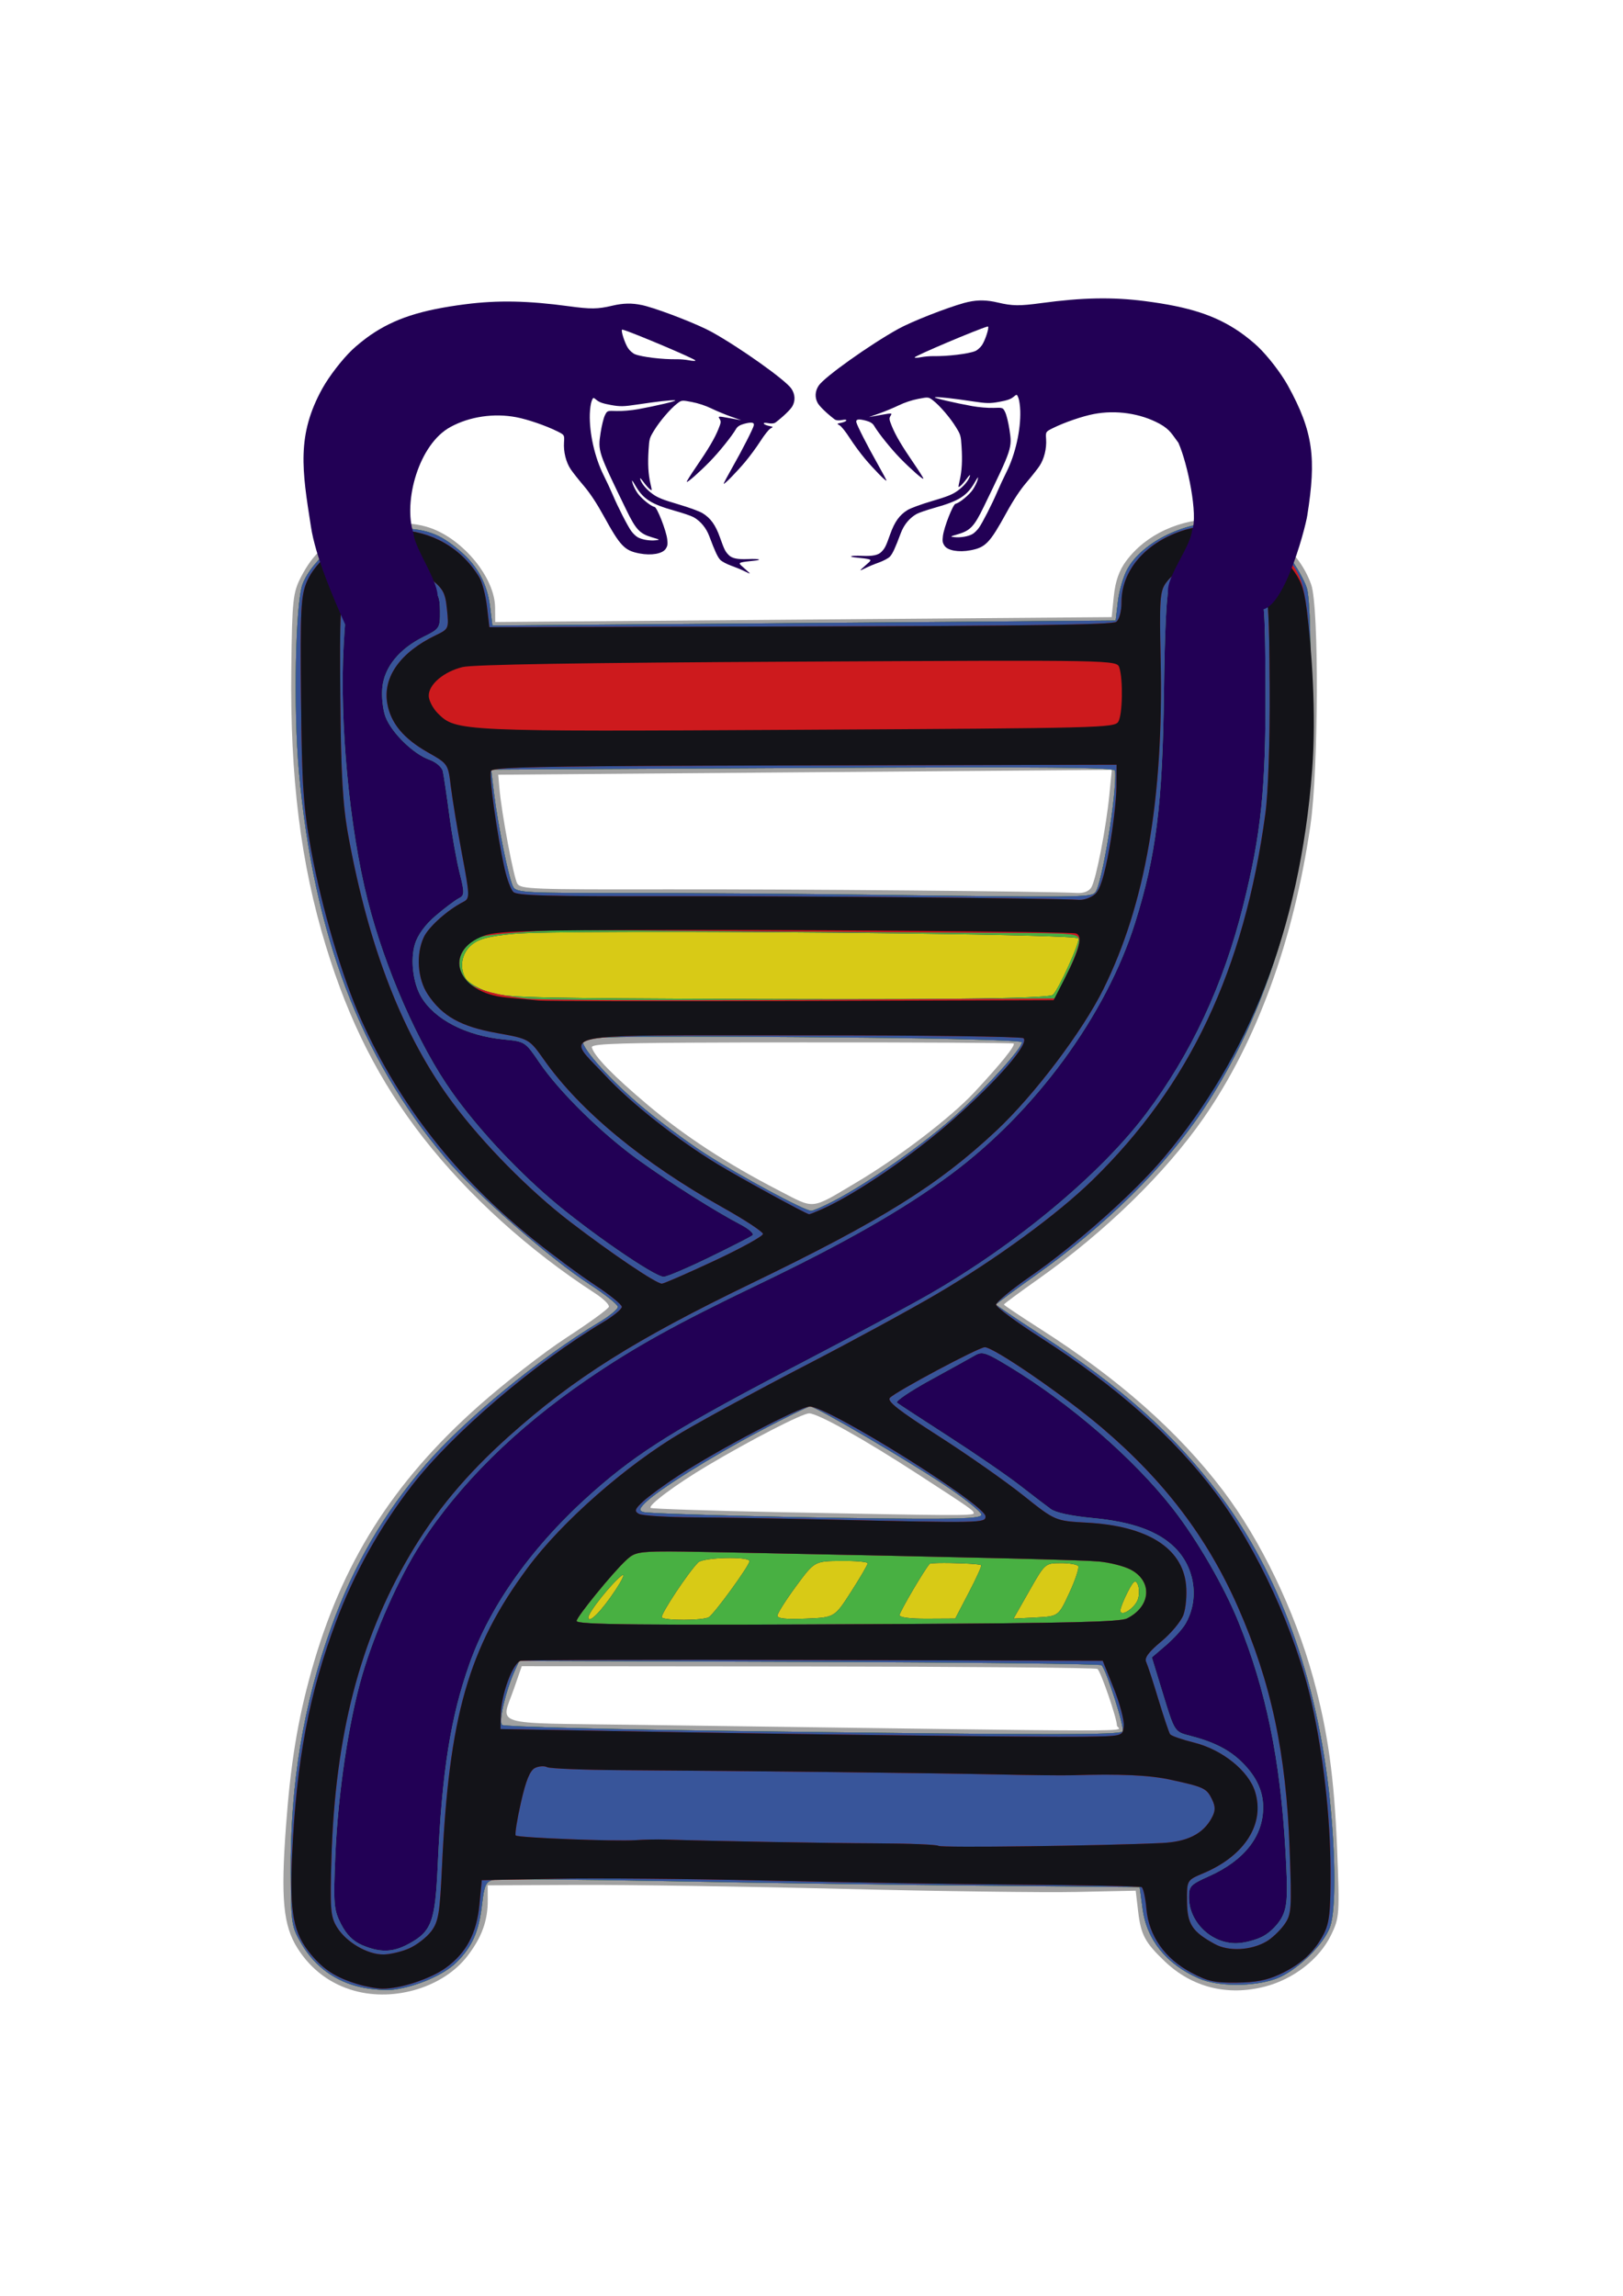 <?xml version="1.0" encoding="UTF-8" standalone="no"?>
<!-- Created with Inkscape (http://www.inkscape.org/) -->

<svg
   width="210mm"
   height="297mm"
   viewBox="0 0 210 297"
   version="1.1"
   id="svg5"
   xml:space="preserve"
   sodipodi:docname="logo.svg"
   inkscape:version="1.2.2 (b0a84865, 2022-12-01)"
   inkscape:export-filename="logo.png"
   inkscape:export-xdpi="300"
   inkscape:export-ydpi="300"
   xmlns:inkscape="http://www.inkscape.org/namespaces/inkscape"
   xmlns:sodipodi="http://sodipodi.sourceforge.net/DTD/sodipodi-0.dtd"
   xmlns="http://www.w3.org/2000/svg"
   xmlns:svg="http://www.w3.org/2000/svg"><sodipodi:namedview
     id="namedview7"
     pagecolor="#ffffff"
     bordercolor="#000000"
     borderopacity="0.25"
     inkscape:showpageshadow="2"
     inkscape:pageopacity="0.0"
     inkscape:pagecheckerboard="0"
     inkscape:deskcolor="#d1d1d1"
     inkscape:document-units="mm"
     showgrid="false"
     inkscape:zoom="1.7122194"
     inkscape:cx="386.04865"
     inkscape:cy="644.77718"
     inkscape:window-width="3812"
     inkscape:window-height="2074"
     inkscape:window-x="1526"
     inkscape:window-y="44"
     inkscape:window-maximized="0"
     inkscape:current-layer="g8334" /><defs
     id="defs2"><inkscape:path-effect
       effect="mirror_symmetry"
       start_point="48.583,186.377"
       end_point="48.583,206.734"
       center_point="48.583,196.555"
       id="path-effect4821"
       is_visible="true"
       lpeversion="1.2"
       lpesatellites=""
       mode="free"
       discard_orig_path="false"
       fuse_paths="false"
       oposite_fuse="false"
       split_items="true"
       split_open="false"
       link_styles="false" /><inkscape:path-effect
       effect="mirror_symmetry"
       start_point="48.583,186.377"
       end_point="48.583,206.734"
       center_point="48.583,196.555"
       id="path-effect4811"
       is_visible="true"
       lpeversion="1.2"
       lpesatellites=""
       mode="free"
       discard_orig_path="false"
       fuse_paths="false"
       oposite_fuse="false"
       split_items="true"
       split_open="false"
       link_styles="false" /><inkscape:path-effect
       effect="mirror_symmetry"
       start_point="48.583,186.377"
       end_point="48.583,206.734"
       center_point="48.583,196.555"
       id="path-effect4803"
       is_visible="true"
       lpeversion="1.2"
       lpesatellites=""
       mode="free"
       discard_orig_path="false"
       fuse_paths="false"
       oposite_fuse="false"
       split_items="true"
       split_open="false"
       link_styles="false" /><inkscape:perspective
       sodipodi:type="inkscape:persp3d"
       inkscape:vp_x="0 : 148.5 : 1"
       inkscape:vp_y="0 : 1000 : 0"
       inkscape:vp_z="210 : 148.5 : 1"
       inkscape:persp3d-origin="105 : 99 : 1"
       id="perspective4661" /><inkscape:path-effect
       effect="mirror_symmetry"
       start_point="48.583,186.377"
       end_point="48.583,206.734"
       center_point="48.583,196.555"
       id="path-effect2341"
       is_visible="true"
       lpeversion="1.2"
       lpesatellites="#path323"
       mode="free"
       discard_orig_path="false"
       fuse_paths="false"
       oposite_fuse="false"
       split_items="true"
       split_open="false"
       link_styles="false" /><inkscape:path-effect
       effect="mirror_symmetry"
       start_point="48.583,186.377"
       end_point="48.583,206.734"
       center_point="48.583,196.555"
       id="path-effect4821-7"
       is_visible="true"
       lpeversion="1.2"
       lpesatellites=""
       mode="free"
       discard_orig_path="false"
       fuse_paths="false"
       oposite_fuse="false"
       split_items="true"
       split_open="false"
       link_styles="false" /><inkscape:path-effect
       effect="mirror_symmetry"
       start_point="48.583,186.377"
       end_point="48.583,206.734"
       center_point="48.583,196.555"
       id="path-effect4811-9"
       is_visible="true"
       lpeversion="1.2"
       lpesatellites=""
       mode="free"
       discard_orig_path="false"
       fuse_paths="false"
       oposite_fuse="false"
       split_items="true"
       split_open="false"
       link_styles="false" /><inkscape:path-effect
       effect="mirror_symmetry"
       start_point="48.583,186.377"
       end_point="48.583,206.734"
       center_point="48.583,196.555"
       id="path-effect4803-9"
       is_visible="true"
       lpeversion="1.2"
       lpesatellites=""
       mode="free"
       discard_orig_path="false"
       fuse_paths="false"
       oposite_fuse="false"
       split_items="true"
       split_open="false"
       link_styles="false" /><inkscape:path-effect
       effect="mirror_symmetry"
       start_point="48.583,186.377"
       end_point="48.583,206.734"
       center_point="48.583,196.555"
       id="path-effect2341-9"
       is_visible="true"
       lpeversion="1.2"
       lpesatellites=""
       mode="free"
       discard_orig_path="false"
       fuse_paths="false"
       oposite_fuse="false"
       split_items="true"
       split_open="false"
       link_styles="false" /></defs><g
     inkscape:label="Layer 1"
     inkscape:groupmode="layer"
     id="layer1"><path
       style="fill:#ff0000;fill-opacity:0.944;stroke:none;stroke-width:0.647;stroke-linecap:square;stroke-linejoin:round;stroke-dasharray:0.647, 1.295;paint-order:fill markers stroke;stop-color:#000000"
       d=""
       id="path2079" /><g
       sodipodi:type="inkscape:box3d"
       id="g4663"
       style="fill:#000000;fill-opacity:0;stroke:#000000;stroke-width:3.7;stroke-linecap:square;stroke-linejoin:round;stroke-dasharray:none;paint-order:fill markers stroke;stop-color:#000000"
       inkscape:perspectiveID="#perspective4661"
       inkscape:corner0="-0.054369023 : -0.070222053 : 0 : 1.054369"
       inkscape:corner7="2.9505521 : -0.39837092 : 0.25 : 1"
       inkscape:transform-center-x="3.7750089"
       inkscape:transform-center-y="74.344853"><path
         sodipodi:type="inkscape:box3dside"
         id="path4675"
         style="fill:#e9e9ff;fill-rule:evenodd;stroke:none;stroke-linejoin:round"
         inkscape:box3dsidetype="11"
         d="M 131.421,245.377 37.495,176.139 v 78.982 l 93.926,267.091 z"
         points="37.495,176.139 37.495,255.122 131.421,522.213 131.421,245.377 " /><path
         sodipodi:type="inkscape:box3dside"
         id="path4665"
         style="fill:#353564;fill-rule:evenodd;stroke:none;stroke-linejoin:round"
         inkscape:box3dsidetype="6"
         d="m 110.709,270.913 v 349.808 l 20.713,-98.508 V 245.377 Z"
         points="110.709,620.721 131.421,522.213 131.421,245.377 110.709,270.913 " /><path
         sodipodi:type="inkscape:box3dside"
         id="path4673"
         style="fill:#afafde;fill-rule:evenodd;stroke:none;stroke-linejoin:round"
         inkscape:box3dsidetype="13"
         d="M 110.709,620.721 26.579,261.869 37.495,255.122 131.421,522.213 Z"
         points="26.579,261.869 37.495,255.122 131.421,522.213 110.709,620.721 " /><path
         sodipodi:type="inkscape:box3dside"
         id="path4667"
         style="fill:#4d4d9f;fill-rule:evenodd;stroke:none;stroke-linejoin:round"
         inkscape:box3dsidetype="5"
         d="m 110.709,270.913 -84.13,-93.025 10.917,-1.749 93.926,69.238 z"
         points="26.579,177.889 37.495,176.139 131.421,245.377 110.709,270.913 " /><path
         sodipodi:type="inkscape:box3dside"
         id="path4671"
         style="fill:#d7d7ff;fill-rule:evenodd;stroke:none;stroke-linejoin:round"
         inkscape:box3dsidetype="14"
         d="m 26.579,177.889 v 83.981 l 10.917,-6.747 v -78.982 z"
         points="26.579,261.869 37.495,255.122 37.495,176.139 26.579,177.889 " /><path
         sodipodi:type="inkscape:box3dside"
         id="path4669"
         style="fill:#8686bf;fill-rule:evenodd;stroke:none;stroke-linejoin:round"
         inkscape:box3dsidetype="3"
         d="M 110.709,270.913 26.579,177.889 v 83.981 l 84.13,358.852 z"
         points="26.579,177.889 26.579,261.869 110.709,620.721 110.709,270.913 " /></g><g
       id="g335"
       transform="translate(-20.891,-58.074)"
       inkscape:transform-center-x="-17.409148"
       inkscape:transform-center-y="-173.52587"><g
         id="g8334"
         transform="matrix(1.092,0,0,1.092,12.191,35.949)"
         inkscape:export-filename="logo512.png"
         inkscape:export-xdpi="86.022446"
         inkscape:export-ydpi="86.022446"><g
           id="g368"
           transform="translate(4.126,35.951)"
           inkscape:export-filename="./logo.png"
           inkscape:export-xdpi="800"
           inkscape:export-ydpi="800"><g
             id="g329"
             transform="matrix(1.764,-0.009,0.01,1.537,-292.103,-58.948)"
             inkscape:export-filename="./logo.png"
             inkscape:export-xdpi="300"
             inkscape:export-ydpi="300"><path
               id="path343"
               style="fill:#a1a1a1;stroke-width:0.265"
               d="m 249.15,69.586 c -2.549,0 -4.795,1.172 -6.14,3.205 -0.479,0.724 -0.741,1.553 -0.85,2.691 l -0.157,1.645 -20.704,0.068 -20.704,0.068 -0.003,-1.126 c -0.005,-2.263 -2.067,-5.215 -4.289,-6.14 -1.484,-0.618 -3.792,-0.523 -5.366,0.221 -1.622,0.767 -2.562,1.739 -3.357,3.471 -0.561,1.223 -0.615,1.752 -0.702,7.011 -0.141,8.443 0.543,15.106 2.204,21.481 1.524,5.851 3.53,10.45 6.456,14.807 3.002,4.469 7.051,8.724 11.467,12.049 0.543,0.409 0.96,0.878 0.926,1.043 -0.034,0.165 -1.311,1.221 -2.839,2.347 -1.528,1.126 -4.211,3.491 -5.962,5.257 -5.823,5.87 -9.279,12.083 -11.352,20.408 -0.938,3.766 -1.424,7.051 -1.764,11.906 -0.39,5.576 -0.23,7.657 0.726,9.412 0.895,1.644 2.202,2.776 3.8,3.293 v 5.2e-4 c 2.719,0.879 5.982,-0.249 7.6,-2.627 0.979,-1.44 1.393,-2.721 1.395,-4.324 l 0.002,-1.124 6.019,0.003 c 3.311,0.002 11.318,0.186 17.793,0.409 6.475,0.223 13.56,0.371 15.743,0.33 l 3.969,-0.074 0.153,1.584 c 0.175,1.819 0.446,2.411 1.769,3.876 1.823,2.018 4.192,2.714 6.726,1.978 1.915,-0.557 3.66,-2.098 4.448,-3.928 0.58,-1.348 0.597,-1.593 0.448,-6.691 -0.162,-5.519 -0.575,-9.069 -1.535,-13.177 -1.202,-5.145 -3.473,-10.638 -5.983,-14.471 -2.973,-4.542 -6.937,-8.611 -12.171,-12.494 -1.349,-1.001 -2.453,-1.859 -2.453,-1.907 0,-0.048 1.042,-0.922 2.315,-1.942 4.513,-3.616 8.576,-8.105 11.188,-12.364 3.598,-5.867 6.115,-13.626 7.294,-22.49 0.573,-4.304 0.681,-16.824 0.161,-18.564 -0.889,-2.975 -3.514,-5.116 -6.271,-5.116 z m -7.203,19.311 -0.176,1.92 c -0.236,2.57 -0.93,6.531 -1.249,7.127 -0.165,0.308 -0.515,0.463 -0.976,0.43 -1.954,-0.137 -19.042,-0.41 -27.63,-0.442 -8.962,-0.034 -9.733,-0.072 -9.953,-0.499 -0.242,-0.469 -1.02,-5.398 -1.159,-7.342 l -0.075,-1.058 20.61,-0.068 z m -28.292,20.864 c 1.892,-10e-4 4.288,0.007 7.313,0.022 7.785,0.037 14.204,0.116 14.264,0.175 0.14,0.138 -0.897,1.593 -2.675,3.753 -1.589,1.93 -5.097,4.971 -7.948,6.888 -3.134,2.108 -2.758,2.064 -5.205,0.594 -3.473,-2.087 -6.294,-4.223 -8.751,-6.628 -2.321,-2.271 -3.593,-3.788 -3.753,-4.476 -0.056,-0.24 1.08,-0.326 6.755,-0.329 z m 7.678,28.617 c 0.581,0 3.667,2.005 7.285,4.734 3.606,2.719 3.727,2.818 3.727,3.034 0,0.193 -1.387,0.176 -13.097,-0.165 -4.657,-0.136 -8.526,-0.306 -8.599,-0.379 -0.195,-0.196 1.72,-1.812 3.836,-3.236 2.952,-1.987 6.387,-3.987 6.847,-3.987 z m -19.412,19.375 19.247,0.133 c 10.586,0.073 19.325,0.209 19.421,0.301 0.229,0.22 1.282,3.804 1.282,4.363 0,0.521 4.148,0.551 -32.478,-0.237 -9.743,-0.21 -8.907,0.087 -8.002,-2.843 z" /><path
               id="path341"
               style="fill:#d8ca16;stroke-width:0.265"
               d="m 249.279,69.851 c -2.516,0 -5.265,1.601 -6.225,3.624 -0.26,0.548 -0.543,1.653 -0.629,2.456 l -0.157,1.46 -20.931,0.068 -20.931,0.068 -0.148,-1.439 c -0.182,-1.768 -0.807,-3.132 -1.964,-4.289 -1.416,-1.416 -2.368,-1.802 -4.444,-1.801 -1.393,6.59e-4 -2.124,0.144 -2.948,0.579 -1.356,0.715 -2.807,2.375 -3.235,3.699 -0.491,1.52 -0.673,9.692 -0.321,14.475 0.922,12.532 3.988,21.98 9.68,29.829 1.912,2.636 6.945,7.751 9.591,9.747 1.055,0.796 1.918,1.591 1.918,1.768 0,0.176 -0.566,0.703 -1.257,1.172 -4.006,2.713 -9.12,7.476 -11.753,10.949 -2.823,3.721 -4.845,7.665 -6.378,12.435 -1.913,5.952 -2.837,12.116 -2.837,18.935 0,3.975 0.026,4.172 0.728,5.544 0.879,1.719 2.255,2.869 3.959,3.308 0.697,0.18 1.683,0.266 2.193,0.192 1.545,-0.224 3.399,-1.14 4.236,-2.094 1.06,-1.208 1.5,-2.339 1.724,-4.433 0.161,-1.5 0.27,-1.767 0.769,-1.892 0.32,-0.08 5.575,-0.005 11.677,0.166 6.102,0.172 15.739,0.388 21.414,0.48 l 10.319,0.167 0.183,1.665 c 0.265,2.401 1.574,4.286 3.747,5.394 1.278,0.652 3.624,0.682 5.16,0.069 1.367,-0.547 3.273,-2.624 3.692,-4.023 0.391,-1.306 0.403,-5.326 0.03,-9.771 -0.782,-9.304 -3.298,-17.453 -7.273,-23.56 -3.098,-4.759 -6.529,-8.319 -11.955,-12.401 -1.637,-1.232 -2.977,-2.281 -2.977,-2.333 0,-0.051 1.161,-1.027 2.58,-2.166 4.84,-3.888 8.882,-8.416 11.471,-12.85 3.309,-5.667 5.506,-12.313 6.761,-20.457 0.53,-3.442 0.813,-18.02 0.38,-19.621 -0.163,-0.605 -0.683,-1.677 -1.153,-2.381 -0.608,-0.91 -1.273,-1.492 -2.293,-2.009 -0.79,-0.4 -1.87,-0.728 -2.399,-0.728 z m -49.021,18.785 h 20.938 c 16.561,0 20.944,0.069 20.965,0.331 0.13,1.675 -0.928,8.82 -1.388,9.374 -0.318,0.383 -1.01,0.386 -15.968,0.071 -4.657,-0.098 -11.707,-0.195 -15.667,-0.214 -6.567,-0.033 -7.222,-0.076 -7.442,-0.499 -0.282,-0.539 -1.001,-4.695 -1.259,-7.276 z m 10.461,20.648 c 3.022,-0.008 7.759,0.047 14.704,0.164 5.699,0.096 10.362,0.28 10.362,0.408 0,0.461 -2.252,3.297 -4.346,5.473 -2.117,2.2 -6.016,5.315 -8.401,6.712 -0.681,0.399 -1.344,0.725 -1.473,0.725 -0.453,0 -4.813,-2.733 -7.125,-4.466 -1.284,-0.962 -3.287,-2.703 -4.451,-3.867 -2.178,-2.18 -3.932,-4.528 -3.682,-4.931 0.085,-0.137 1.392,-0.21 4.413,-0.218 z m 10.685,28.564 c 0.39,0 7.065,4.564 9.37,6.408 1.143,0.914 2.083,1.811 2.089,1.993 0.008,0.253 -0.999,0.321 -4.289,0.29 -6.17,-0.059 -17.993,-0.459 -18.425,-0.624 -0.293,-0.112 -0.267,-0.253 0.132,-0.704 0.872,-0.986 4.408,-3.497 7.694,-5.461 1.748,-1.046 3.291,-1.901 3.428,-1.901 z m -19.652,19.496 19.463,0.188 c 10.705,0.103 19.546,0.271 19.646,0.372 0.31,0.313 1.545,4.853 1.389,5.106 -0.178,0.289 -4.971,0.257 -25.605,-0.17 -8.707,-0.18 -15.941,-0.436 -16.073,-0.568 -0.242,-0.242 0.26,-2.637 0.871,-4.159 z" /><path
               id="path339"
               style="fill:#220055;stroke-width:0.265"
               d="m 249.279,69.851 c -2.516,0 -5.265,1.601 -6.225,3.624 -0.26,0.548 -0.543,1.653 -0.629,2.456 l -0.157,1.46 -20.931,0.068 -20.931,0.068 -0.148,-1.439 c -0.182,-1.768 -0.807,-3.132 -1.964,-4.289 -1.416,-1.416 -2.368,-1.802 -4.444,-1.801 -1.393,6.59e-4 -2.124,0.144 -2.948,0.579 -1.356,0.715 -2.807,2.375 -3.235,3.699 -0.491,1.52 -0.673,9.692 -0.321,14.475 0.922,12.532 3.988,21.98 9.68,29.829 1.912,2.636 6.945,7.751 9.591,9.747 1.055,0.796 1.918,1.591 1.918,1.768 0,0.176 -0.566,0.703 -1.257,1.172 -4.006,2.713 -9.12,7.476 -11.753,10.949 -2.823,3.721 -4.845,7.665 -6.378,12.435 -1.913,5.952 -2.837,12.116 -2.837,18.935 0,3.975 0.026,4.172 0.728,5.544 0.879,1.719 2.255,2.869 3.959,3.308 0.697,0.18 1.683,0.266 2.193,0.192 1.545,-0.224 3.399,-1.14 4.236,-2.094 1.06,-1.208 1.5,-2.339 1.724,-4.433 0.161,-1.5 0.27,-1.767 0.769,-1.892 0.32,-0.08 5.575,-0.005 11.677,0.166 6.102,0.172 15.739,0.388 21.414,0.48 l 10.319,0.167 0.183,1.665 c 0.265,2.401 1.574,4.286 3.747,5.394 1.278,0.652 3.624,0.682 5.16,0.069 1.367,-0.547 3.273,-2.624 3.692,-4.023 0.391,-1.306 0.403,-5.326 0.03,-9.771 -0.782,-9.304 -3.298,-17.453 -7.273,-23.56 -3.098,-4.759 -6.529,-8.319 -11.955,-12.401 -1.637,-1.232 -2.977,-2.281 -2.977,-2.333 0,-0.051 1.161,-1.027 2.58,-2.166 4.84,-3.888 8.882,-8.416 11.471,-12.85 3.309,-5.667 5.506,-12.313 6.761,-20.457 0.53,-3.442 0.813,-18.02 0.38,-19.621 -0.163,-0.605 -0.683,-1.677 -1.153,-2.381 -0.608,-0.91 -1.273,-1.492 -2.293,-2.009 -0.79,-0.4 -1.87,-0.728 -2.399,-0.728 z m -49.021,18.785 h 20.938 c 16.561,0 20.944,0.069 20.965,0.331 0.13,1.675 -0.928,8.82 -1.388,9.374 -0.318,0.383 -1.01,0.386 -15.968,0.071 -4.657,-0.098 -11.707,-0.195 -15.667,-0.214 -6.567,-0.033 -7.222,-0.076 -7.442,-0.499 -0.282,-0.539 -1.001,-4.695 -1.259,-7.276 z m 8.665,12.562 c 11.052,0.023 30.526,0.387 30.704,0.675 0.14,0.227 -1.355,3.961 -1.74,4.347 -0.295,0.295 -8.401,0.34 -25.384,0.141 -10.46,-0.123 -11.613,-0.18 -12.642,-0.627 -0.623,-0.271 -1.248,-0.708 -1.389,-0.972 -0.458,-0.856 -0.292,-1.977 0.389,-2.617 0.507,-0.476 1.12,-0.657 2.844,-0.84 0.786,-0.083 3.534,-0.114 7.218,-0.106 z m 1.797,8.086 c 3.022,-0.008 7.759,0.047 14.704,0.164 5.699,0.096 10.362,0.28 10.362,0.408 0,0.461 -2.252,3.297 -4.346,5.473 -2.117,2.2 -6.016,5.315 -8.401,6.712 -0.681,0.399 -1.344,0.725 -1.473,0.725 -0.453,0 -4.813,-2.733 -7.125,-4.466 -1.284,-0.962 -3.287,-2.703 -4.451,-3.867 -2.178,-2.18 -3.932,-4.528 -3.682,-4.931 0.085,-0.137 1.392,-0.21 4.413,-0.218 z m 10.685,28.564 c 0.39,0 7.065,4.564 9.37,6.408 1.143,0.914 2.083,1.811 2.089,1.993 0.008,0.253 -0.999,0.321 -4.289,0.29 -6.17,-0.059 -17.993,-0.459 -18.425,-0.624 -0.293,-0.112 -0.267,-0.253 0.132,-0.704 0.872,-0.986 4.408,-3.497 7.694,-5.461 1.748,-1.046 3.291,-1.901 3.428,-1.901 z m -5.734,11.645 c 0.819,-0.018 1.594,0.062 1.594,0.253 0,0.329 -2.383,4.046 -2.759,4.304 -0.379,0.26 -2.997,0.255 -3.157,-0.003 -0.117,-0.19 1.801,-3.474 2.469,-4.226 0.173,-0.195 1.036,-0.31 1.854,-0.328 z m 7.745,0.269 c 0.982,-0.004 1.786,0.082 1.786,0.193 0,0.11 -0.506,1.093 -1.124,2.183 -1.124,1.982 -1.124,1.982 -3.043,2.06 -1.359,0.055 -1.918,-0.015 -1.918,-0.24 0,-0.175 0.566,-1.189 1.257,-2.253 1.257,-1.935 1.257,-1.935 3.043,-1.943 z m 6.517,0.202 c 0.955,-0.019 2.783,0.072 2.893,0.182 0.048,0.049 -0.33,0.992 -0.84,2.097 l -0.928,2.009 h -1.87 c -1.17,0 -1.869,-0.108 -1.869,-0.288 0,-0.24 1.708,-3.529 2.046,-3.941 0.028,-0.034 0.25,-0.053 0.568,-0.059 z m 8.221,0.055 c 0.572,0 1.105,0.105 1.184,0.233 0.079,0.128 -0.19,1.051 -0.599,2.051 -0.744,1.817 -0.744,1.817 -2.255,1.897 l -1.512,0.08 1.071,-2.13 c 1.066,-2.121 1.076,-2.13 2.111,-2.13 z m -29.4,0.735 c 0.114,-0.025 -0.08,0.437 -0.484,1.131 -0.963,1.652 -1.854,2.676 -1.854,2.131 0,-0.392 1.604,-2.668 2.27,-3.22 0.029,-0.024 0.052,-0.037 0.068,-0.041 z m 34.393,0.717 c 0.066,-0.01 0.12,0.061 0.178,0.202 0.105,0.255 0.118,0.757 0.026,1.117 -0.179,0.714 -1.231,1.485 -1.196,0.876 0.011,-0.187 0.235,-0.816 0.499,-1.398 0.242,-0.534 0.384,-0.779 0.493,-0.796 z m -41.394,5.873 19.463,0.188 c 10.705,0.103 19.546,0.271 19.646,0.372 0.31,0.313 1.545,4.853 1.389,5.106 -0.178,0.289 -4.971,0.257 -25.605,-0.17 -8.707,-0.18 -15.941,-0.436 -16.073,-0.568 -0.242,-0.242 0.26,-2.637 0.871,-4.159 z"
               sodipodi:nodetypes="ccscccccscccccscccssssssscscccccccsscccscccccsccccccccsssscsccccssssscccssccsccscsccccccsccsccscccssssssscsccssscscsssscssssccsssssc" /><path
               id="path337"
               style="fill:#48b042;stroke-width:0.265"
               d="m 249.279,69.851 c -2.516,0 -5.265,1.601 -6.225,3.624 -0.26,0.548 -0.543,1.653 -0.629,2.456 l -0.157,1.46 -20.931,0.068 -20.931,0.068 -0.148,-1.439 c -0.182,-1.768 -0.807,-3.132 -1.964,-4.289 -1.416,-1.416 -2.368,-1.802 -4.444,-1.801 -1.393,6.59e-4 -2.124,0.144 -2.948,0.579 -1.356,0.715 -2.807,2.375 -3.235,3.699 -0.491,1.52 -0.673,9.692 -0.321,14.475 0.922,12.532 3.988,21.98 9.68,29.829 1.912,2.636 6.945,7.751 9.591,9.747 1.055,0.796 1.918,1.591 1.918,1.768 0,0.176 -0.566,0.703 -1.257,1.172 -4.006,2.713 -9.12,7.476 -11.753,10.949 -2.823,3.721 -4.845,7.665 -6.378,12.435 -1.913,5.952 -2.837,12.116 -2.837,18.935 0,3.975 0.026,4.172 0.728,5.544 0.879,1.719 2.255,2.869 3.959,3.308 0.697,0.18 1.683,0.266 2.193,0.192 1.545,-0.224 3.399,-1.14 4.236,-2.094 1.06,-1.208 1.5,-2.339 1.724,-4.433 0.161,-1.5 0.27,-1.767 0.769,-1.892 0.32,-0.08 5.575,-0.005 11.677,0.166 6.102,0.172 15.739,0.388 21.414,0.48 l 10.319,0.167 0.183,1.665 c 0.265,2.401 1.574,4.286 3.747,5.394 1.278,0.652 3.624,0.682 5.16,0.069 1.367,-0.547 3.273,-2.624 3.692,-4.023 0.391,-1.306 0.403,-5.326 0.03,-9.771 -0.782,-9.304 -3.298,-17.453 -7.273,-23.56 -3.098,-4.759 -6.529,-8.319 -11.955,-12.401 -1.637,-1.232 -2.977,-2.281 -2.977,-2.333 0,-0.051 1.161,-1.027 2.58,-2.166 4.84,-3.888 8.882,-8.416 11.471,-12.85 3.309,-5.667 5.506,-12.313 6.761,-20.457 0.53,-3.442 0.813,-18.02 0.38,-19.621 -0.163,-0.605 -0.683,-1.677 -1.153,-2.381 -0.608,-0.91 -1.273,-1.492 -2.293,-2.009 -0.79,-0.4 -1.87,-0.728 -2.399,-0.728 z m -0.336,3.175 c 1.216,0 2.225,0.671 2.92,1.941 0.403,0.736 0.456,1.679 0.44,7.848 -0.019,7.561 -0.354,11.064 -1.589,16.585 -1.368,6.118 -3.56,11.418 -6.631,16.032 -3.102,4.659 -8.77,10.009 -14.662,13.837 -1.39,0.903 -5.2,3.219 -8.467,5.148 -8.386,4.95 -11.063,6.826 -14.144,9.91 -4.032,4.035 -6.969,8.66 -8.405,13.233 -1.292,4.116 -1.89,8.284 -2.209,15.408 -0.2,4.469 -0.437,5.195 -2.015,6.157 -1.047,0.638 -1.896,0.658 -3.083,0.073 -0.619,-0.305 -1.062,-0.814 -1.427,-1.641 -0.485,-1.097 -0.515,-1.546 -0.354,-5.307 0.203,-4.753 0.954,-10.286 1.877,-13.839 0.874,-3.364 2.525,-7.554 3.983,-10.11 2.628,-4.607 6.41,-8.848 11.239,-12.605 3.183,-2.476 6.042,-4.275 11.509,-7.243 5.86,-3.18 9.838,-5.754 12.997,-8.407 5.734,-4.815 10.536,-12.237 12.523,-19.355 1.439,-5.154 1.9,-9.169 2.037,-17.745 0.079,-4.923 0.23,-7.89 0.422,-8.278 0.441,-0.892 1.831,-1.644 3.039,-1.644 z m -54.941,0.062 c 0.142,0.004 0.278,0.022 0.406,0.054 0.393,0.099 1.113,0.577 1.599,1.064 0.768,0.768 0.884,1.059 0.884,2.213 0,1.285 -0.037,1.35 -1.101,1.945 -1.641,0.917 -2.654,2.319 -2.804,3.881 -0.069,0.716 0.022,1.749 0.202,2.294 0.403,1.223 1.853,2.866 2.916,3.306 0.446,0.185 0.842,0.576 0.904,0.891 0.06,0.309 0.247,1.812 0.414,3.34 0.167,1.528 0.469,3.552 0.671,4.498 0.336,1.576 0.33,1.742 -0.085,1.984 -0.249,0.146 -0.947,0.743 -1.551,1.328 -0.695,0.672 -1.208,1.468 -1.396,2.166 -0.321,1.192 -0.149,2.984 0.388,4.052 0.889,1.768 3.001,3.037 5.552,3.337 1.406,0.165 1.426,0.18 2.371,1.796 1.329,2.272 4.182,5.524 6.649,7.577 2.178,1.812 5.076,3.94 6.8,4.991 0.556,0.339 0.914,0.709 0.794,0.822 -0.12,0.113 -1.429,0.871 -2.909,1.686 -1.48,0.815 -2.867,1.482 -3.083,1.482 -0.618,0 -5.118,-3.603 -7.592,-6.079 -2.438,-2.44 -4.867,-5.495 -6.531,-8.214 -2.231,-3.646 -4.468,-9.586 -5.599,-14.871 -1.197,-5.589 -1.814,-13.696 -1.496,-19.633 0.163,-3.046 0.279,-3.721 0.765,-4.441 0.588,-0.873 1.843,-1.498 2.834,-1.468 z m 6.256,15.548 h 20.938 c 16.561,0 20.944,0.069 20.965,0.331 0.13,1.675 -0.928,8.82 -1.388,9.374 -0.318,0.383 -1.01,0.386 -15.968,0.071 -4.657,-0.098 -11.707,-0.195 -15.667,-0.214 -6.567,-0.033 -7.222,-0.076 -7.442,-0.499 -0.282,-0.539 -1.001,-4.695 -1.259,-7.276 z m 8.665,12.562 c 11.052,0.023 30.526,0.387 30.704,0.675 0.14,0.227 -1.355,3.961 -1.74,4.347 -0.295,0.295 -8.401,0.34 -25.384,0.141 -10.46,-0.123 -11.613,-0.18 -12.642,-0.627 -0.623,-0.271 -1.248,-0.708 -1.389,-0.972 -0.458,-0.856 -0.292,-1.977 0.389,-2.617 0.507,-0.476 1.12,-0.657 2.844,-0.84 0.786,-0.083 3.534,-0.114 7.218,-0.106 z m 1.797,8.086 c 3.022,-0.008 7.759,0.047 14.704,0.164 5.699,0.096 10.362,0.28 10.362,0.408 0,0.461 -2.252,3.297 -4.346,5.473 -2.117,2.2 -6.016,5.315 -8.401,6.712 -0.681,0.399 -1.344,0.725 -1.473,0.725 -0.453,0 -4.813,-2.733 -7.125,-4.466 -1.284,-0.962 -3.287,-2.703 -4.451,-3.867 -2.178,-2.18 -3.932,-4.528 -3.682,-4.931 0.085,-0.137 1.392,-0.21 4.413,-0.218 z m 22.161,24.529 c 0.044,-0.004 0.089,-0.004 0.137,0.002 0.32,0.041 0.767,0.326 1.726,1 4.134,2.905 8.383,7.184 10.984,11.062 1.613,2.405 3.403,6.002 4.354,8.752 1.822,5.268 2.746,10.597 3.055,17.633 0.15,3.403 0.11,4.247 -0.236,5.069 -0.233,0.553 -0.799,1.221 -1.291,1.52 -0.482,0.294 -1.306,0.534 -1.832,0.535 -1.679,0.002 -3.145,-1.654 -3.145,-3.553 0,-0.859 0.11,-0.991 1.358,-1.623 2.384,-1.208 3.669,-3.071 3.669,-5.319 0,-1.308 -0.508,-2.493 -1.551,-3.616 -0.8,-0.862 -1.837,-1.453 -3.325,-1.897 -1.04,-0.31 -1.039,-0.31 -1.789,-3.184 l -0.749,-2.874 0.947,-0.92 c 0.521,-0.506 1.114,-1.243 1.319,-1.638 0.972,-1.879 0.685,-4.348 -0.686,-5.909 -1.115,-1.27 -2.855,-1.998 -5.494,-2.298 -1.449,-0.165 -2.471,-0.424 -2.814,-0.713 -0.297,-0.25 -1.221,-1.069 -2.054,-1.822 -0.833,-0.753 -2.976,-2.463 -4.763,-3.801 -1.786,-1.338 -3.345,-2.521 -3.463,-2.629 -0.118,-0.109 0.894,-0.886 2.249,-1.728 1.355,-0.841 2.709,-1.691 3.01,-1.887 0.138,-0.09 0.255,-0.149 0.386,-0.162 z m -11.476,4.035 c 0.39,0 7.065,4.564 9.37,6.408 1.143,0.914 2.083,1.811 2.089,1.993 0.008,0.253 -0.999,0.321 -4.289,0.29 -6.17,-0.059 -17.993,-0.459 -18.425,-0.624 -0.293,-0.112 -0.267,-0.253 0.132,-0.704 0.872,-0.986 4.408,-3.497 7.694,-5.461 1.748,-1.046 3.291,-1.901 3.428,-1.901 z m -5.734,11.645 c 0.819,-0.018 1.594,0.062 1.594,0.253 0,0.329 -2.383,4.046 -2.759,4.304 -0.379,0.26 -2.997,0.255 -3.157,-0.003 -0.117,-0.19 1.801,-3.474 2.469,-4.226 0.173,-0.195 1.036,-0.31 1.854,-0.328 z m 7.745,0.269 c 0.982,-0.004 1.786,0.082 1.786,0.193 0,0.11 -0.506,1.093 -1.124,2.183 -1.124,1.982 -1.124,1.982 -3.043,2.06 -1.359,0.055 -1.918,-0.015 -1.918,-0.24 0,-0.175 0.566,-1.189 1.257,-2.253 1.257,-1.935 1.257,-1.935 3.043,-1.943 z m 6.517,0.202 c 0.955,-0.019 2.783,0.072 2.893,0.182 0.048,0.049 -0.33,0.992 -0.84,2.097 l -0.928,2.009 h -1.87 c -1.17,0 -1.869,-0.108 -1.869,-0.288 0,-0.24 1.708,-3.529 2.046,-3.941 0.028,-0.034 0.25,-0.053 0.568,-0.059 z m 8.221,0.055 c 0.572,0 1.105,0.105 1.184,0.233 0.079,0.128 -0.19,1.051 -0.599,2.051 -0.744,1.817 -0.744,1.817 -2.255,1.897 l -1.512,0.08 1.071,-2.13 c 1.066,-2.121 1.076,-2.13 2.111,-2.13 z m -29.4,0.735 c 0.114,-0.025 -0.08,0.437 -0.484,1.131 -0.963,1.652 -1.854,2.676 -1.854,2.131 0,-0.392 1.604,-2.668 2.27,-3.22 0.029,-0.024 0.052,-0.037 0.068,-0.041 z m 34.393,0.717 c 0.066,-0.01 0.12,0.061 0.178,0.202 0.105,0.255 0.118,0.757 0.026,1.117 -0.179,0.714 -1.231,1.485 -1.196,0.876 0.011,-0.187 0.235,-0.816 0.499,-1.398 0.242,-0.534 0.384,-0.779 0.493,-0.796 z m -41.394,5.873 19.463,0.188 c 10.705,0.103 19.546,0.271 19.646,0.372 0.31,0.313 1.545,4.853 1.389,5.106 -0.178,0.289 -4.971,0.257 -25.605,-0.17 -8.707,-0.18 -15.941,-0.436 -16.073,-0.568 -0.242,-0.242 0.26,-2.637 0.871,-4.159 z" /><path
               id="path335"
               style="fill:#38559a;stroke-width:0.265"
               d="m 249.279,69.851 c -2.516,0 -5.265,1.601 -6.225,3.624 -0.26,0.548 -0.543,1.653 -0.629,2.456 l -0.157,1.46 -20.931,0.068 -20.931,0.068 -0.148,-1.439 c -0.182,-1.768 -0.807,-3.132 -1.964,-4.289 -1.416,-1.416 -2.368,-1.802 -4.444,-1.801 -1.393,6.59e-4 -2.124,0.144 -2.948,0.579 -1.356,0.715 -2.807,2.375 -3.235,3.699 -0.491,1.52 -0.673,9.692 -0.321,14.475 0.922,12.532 3.988,21.98 9.68,29.829 1.912,2.636 6.945,7.751 9.591,9.747 1.055,0.796 1.918,1.591 1.918,1.768 0,0.176 -0.566,0.703 -1.257,1.172 -4.006,2.713 -9.12,7.476 -11.753,10.949 -2.823,3.721 -4.845,7.665 -6.378,12.435 -1.913,5.952 -2.837,12.116 -2.837,18.935 0,3.975 0.026,4.172 0.728,5.544 0.879,1.719 2.255,2.869 3.959,3.308 0.697,0.18 1.683,0.266 2.193,0.192 1.545,-0.224 3.399,-1.14 4.236,-2.094 1.06,-1.208 1.5,-2.339 1.724,-4.433 0.161,-1.5 0.27,-1.767 0.769,-1.892 0.32,-0.08 5.575,-0.005 11.677,0.166 6.102,0.172 15.739,0.388 21.414,0.48 l 10.319,0.167 0.183,1.665 c 0.265,2.401 1.574,4.286 3.747,5.394 1.278,0.652 3.624,0.682 5.16,0.069 1.367,-0.547 3.273,-2.624 3.692,-4.023 0.391,-1.306 0.403,-5.326 0.03,-9.771 -0.782,-9.304 -3.298,-17.453 -7.273,-23.56 -3.098,-4.759 -6.529,-8.319 -11.955,-12.401 -1.637,-1.232 -2.977,-2.281 -2.977,-2.333 0,-0.051 1.161,-1.027 2.58,-2.166 4.84,-3.888 8.882,-8.416 11.471,-12.85 3.309,-5.667 5.506,-12.313 6.761,-20.457 0.53,-3.442 0.813,-18.02 0.38,-19.621 -0.163,-0.605 -0.683,-1.677 -1.153,-2.381 -0.608,-0.91 -1.273,-1.492 -2.293,-2.009 -0.79,-0.4 -1.87,-0.728 -2.399,-0.728 z m -0.336,3.175 c 1.216,0 2.225,0.671 2.92,1.941 0.237,0.433 0.353,0.938 0.405,2.54 0.036,1.118 0.042,2.771 0.035,5.308 -0.019,7.561 -0.354,11.064 -1.589,16.585 -1.368,6.118 -3.56,11.418 -6.631,16.032 -3.102,4.659 -8.77,10.009 -14.662,13.837 -1.39,0.903 -5.2,3.219 -8.467,5.148 -8.386,4.95 -11.063,6.826 -14.144,9.91 -4.032,4.035 -6.969,8.66 -8.405,13.233 -1.292,4.116 -1.89,8.284 -2.209,15.408 -0.2,4.469 -0.437,5.195 -2.015,6.157 -1.047,0.638 -1.896,0.658 -3.083,0.073 -0.619,-0.305 -1.062,-0.814 -1.427,-1.641 -0.485,-1.097 -0.515,-1.546 -0.354,-5.307 0.203,-4.753 0.954,-10.286 1.877,-13.839 0.874,-3.364 2.525,-7.554 3.983,-10.11 2.628,-4.607 6.41,-8.848 11.239,-12.605 3.183,-2.476 6.042,-4.275 11.509,-7.243 5.86,-3.18 9.838,-5.754 12.997,-8.407 5.734,-4.815 10.536,-12.237 12.523,-19.355 1.439,-5.154 1.9,-9.169 2.037,-17.745 0.079,-4.923 0.23,-7.89 0.422,-8.278 0.441,-0.892 1.831,-1.644 3.039,-1.644 z m -54.941,0.062 c 0.142,0.004 0.278,0.022 0.406,0.054 0.393,0.099 1.113,0.577 1.599,1.064 0.768,0.768 0.884,1.059 0.884,2.213 0,1.285 -0.037,1.35 -1.101,1.945 -1.641,0.917 -2.654,2.319 -2.804,3.881 -0.069,0.716 0.022,1.749 0.202,2.294 0.403,1.223 1.853,2.866 2.916,3.306 0.446,0.185 0.842,0.576 0.904,0.891 0.06,0.309 0.247,1.812 0.414,3.34 0.167,1.528 0.469,3.552 0.671,4.498 0.336,1.576 0.33,1.742 -0.085,1.984 -0.249,0.146 -0.947,0.743 -1.551,1.328 -0.695,0.672 -1.208,1.468 -1.396,2.166 -0.321,1.192 -0.149,2.984 0.388,4.052 0.889,1.768 3.001,3.037 5.552,3.337 1.406,0.165 1.426,0.18 2.371,1.796 1.329,2.272 4.182,5.524 6.649,7.577 2.178,1.812 5.076,3.94 6.8,4.991 0.556,0.339 0.914,0.709 0.794,0.822 -0.12,0.113 -1.429,0.871 -2.909,1.686 -1.48,0.815 -2.867,1.482 -3.083,1.482 -0.618,0 -5.118,-3.603 -7.592,-6.079 -2.438,-2.44 -4.867,-5.495 -6.531,-8.214 -2.231,-3.646 -4.468,-9.586 -5.599,-14.871 -1.197,-5.589 -1.814,-13.696 -1.496,-19.633 0.163,-3.046 0.279,-3.721 0.765,-4.441 0.588,-0.873 1.843,-1.498 2.834,-1.468 z m 6.256,15.548 h 20.938 c 16.561,0 20.944,0.069 20.965,0.331 0.13,1.675 -0.928,8.82 -1.388,9.374 -0.318,0.383 -1.01,0.386 -15.968,0.071 -4.657,-0.098 -11.707,-0.195 -15.667,-0.214 -6.567,-0.033 -7.222,-0.076 -7.442,-0.499 -0.282,-0.539 -1.001,-4.695 -1.259,-7.276 z m 5.095,12.381 v 5.1e-4 c 0.299,-0.003 0.57,-10e-4 0.799,0.008 0.915,0.036 23.312,0.349 28.178,0.394 5.074,0.047 5.294,0.07 5.358,0.578 0.037,0.291 -0.322,1.422 -0.798,2.514 l -0.866,1.984 -16.928,0.006 c -9.31,0.003 -17.638,-0.085 -18.504,-0.196 -1.91,-0.245 -3.299,-0.67 -3.9,-1.194 -0.246,-0.215 -0.525,-0.741 -0.619,-1.168 -0.195,-0.89 0.33,-1.878 1.265,-2.378 0.416,-0.223 3.919,-0.524 6.015,-0.548 z m 5.367,8.267 c 3.022,-0.008 7.759,0.047 14.704,0.164 5.699,0.096 10.362,0.28 10.362,0.408 0,0.461 -2.252,3.297 -4.346,5.473 -2.117,2.2 -6.016,5.315 -8.401,6.712 -0.681,0.399 -1.344,0.725 -1.473,0.725 -0.453,0 -4.813,-2.733 -7.125,-4.466 -1.284,-0.962 -3.287,-2.703 -4.451,-3.867 -2.178,-2.18 -3.932,-4.528 -3.682,-4.931 0.085,-0.137 1.392,-0.21 4.413,-0.218 z m 22.161,24.529 c 0.044,-0.004 0.089,-0.004 0.137,0.002 0.32,0.041 0.767,0.326 1.726,1 4.134,2.905 8.383,7.184 10.984,11.062 1.613,2.405 3.403,6.002 4.354,8.752 1.822,5.268 2.746,10.597 3.055,17.633 0.15,3.403 0.11,4.247 -0.236,5.069 -0.233,0.553 -0.799,1.221 -1.291,1.52 -0.482,0.294 -1.306,0.534 -1.832,0.535 -1.679,0.002 -3.145,-1.654 -3.145,-3.553 0,-0.859 0.11,-0.991 1.358,-1.623 2.384,-1.208 3.669,-3.071 3.669,-5.319 0,-1.308 -0.508,-2.493 -1.551,-3.616 -0.8,-0.862 -1.837,-1.453 -3.325,-1.897 -1.04,-0.31 -1.039,-0.31 -1.789,-3.184 l -0.749,-2.874 0.947,-0.92 c 0.521,-0.506 1.114,-1.243 1.319,-1.638 0.972,-1.879 0.685,-4.348 -0.686,-5.909 -1.115,-1.27 -2.855,-1.998 -5.494,-2.298 -1.449,-0.165 -2.471,-0.424 -2.814,-0.713 -0.297,-0.25 -1.221,-1.069 -2.054,-1.822 -0.833,-0.753 -2.976,-2.463 -4.763,-3.801 -1.786,-1.338 -3.345,-2.521 -3.463,-2.629 -0.118,-0.109 0.894,-0.886 2.249,-1.728 1.355,-0.841 2.709,-1.691 3.01,-1.887 0.138,-0.09 0.255,-0.149 0.386,-0.162 z m -11.476,4.035 c 0.39,0 7.065,4.564 9.37,6.408 1.143,0.914 2.083,1.811 2.089,1.993 0.008,0.253 -0.999,0.321 -4.289,0.29 -6.17,-0.059 -17.993,-0.459 -18.425,-0.624 -0.293,-0.112 -0.267,-0.253 0.132,-0.704 0.872,-0.986 4.408,-3.497 7.694,-5.461 1.748,-1.046 3.291,-1.901 3.428,-1.901 z m -10.3,11.118 c 0.913,-0.015 2.313,0.025 4.553,0.09 17.649,0.512 23.83,0.722 25.04,0.849 0.737,0.077 1.708,0.364 2.157,0.637 1.493,0.908 1.361,2.843 -0.257,3.767 -0.466,0.266 -3.852,0.34 -15.544,0.34 -17.397,0 -21.431,-0.069 -21.431,-0.364 0,-0.302 2.451,-3.714 3.331,-4.636 0.457,-0.479 0.629,-0.659 2.151,-0.684 z m -9.352,8.378 19.463,0.188 c 10.705,0.103 19.546,0.271 19.646,0.372 0.31,0.313 1.545,4.853 1.389,5.106 -0.178,0.289 -4.971,0.257 -25.605,-0.17 -8.707,-0.18 -15.941,-0.436 -16.073,-0.568 -0.242,-0.242 0.26,-2.637 0.871,-4.159 z"
               sodipodi:nodetypes="ccscccccscccccscccssssssscscccccccsscccsccccccscccscccsscssccccscccccsscsccccccscscsssccssscccscsscsccccccccccscccccscsccccsssssccccccccssscssssscccssssscscsccssccsccsccssssssccccsssssc" /><path
               id="path333"
               style="fill:#cd1a1d;stroke-width:0.265"
               d="m 194.033,70.125 c -0.153,-0.005 -0.308,-0.005 -0.463,0.002 -0.574,0.023 -1.163,0.122 -1.757,0.3 -1.492,0.447 -3.255,2.102 -3.831,3.596 -0.43,1.115 -0.481,2.103 -0.463,9.057 0.017,6.647 0.107,8.375 0.605,11.642 0.679,4.457 2.054,9.927 3.318,13.198 2.537,6.569 6.291,12.121 11.476,16.972 1.262,1.181 3.102,2.762 4.088,3.514 0.986,0.752 1.793,1.512 1.793,1.688 0,0.176 -0.566,0.703 -1.257,1.172 -4.65,3.149 -10.197,8.528 -12.931,12.54 -2.156,3.163 -3.889,6.68 -5.136,10.42 -1.847,5.542 -2.726,10.689 -3.057,17.908 -0.209,4.567 0.037,6.116 1.235,7.77 0.859,1.186 1.647,1.768 3.091,2.284 0.544,0.194 1.296,0.359 1.67,0.365 1.203,0.021 3.261,-0.744 4.289,-1.594 1.374,-1.136 2.074,-2.634 2.273,-4.862 l 0.167,-1.867 4.895,-0.083 c 2.692,-0.045 9.062,0.055 14.155,0.222 5.093,0.167 12.816,0.354 17.162,0.415 4.346,0.062 7.992,0.169 8.104,0.238 0.112,0.069 0.254,0.832 0.316,1.697 0.149,2.066 1.214,3.82 2.98,4.912 1.105,0.683 1.55,0.799 3.035,0.791 1.29,-0.007 2.041,-0.168 2.899,-0.618 1.423,-0.747 2.335,-1.69 2.973,-3.076 0.404,-0.877 0.488,-1.74 0.493,-5.029 0.006,-4.063 -0.44,-8.847 -1.195,-12.813 -1.038,-5.452 -3.553,-11.874 -6.341,-16.191 -2.807,-4.348 -6.6,-8.256 -11.707,-12.064 -1.637,-1.221 -2.977,-2.372 -2.977,-2.558 0,-0.186 1.042,-1.161 2.315,-2.165 3.114,-2.456 6.986,-6.365 9.022,-9.107 5.701,-7.679 8.929,-17.454 9.828,-29.766 0.321,-4.4 0.32,-9.409 0.009,-12.412 -0.194,-1.844 -0.41,-2.62 -0.994,-3.564 -0.41,-0.663 -1.248,-1.56 -1.862,-1.992 -0.856,-0.602 -1.49,-0.812 -2.715,-0.9 -1.118,-0.081 -1.961,0.023 -2.807,0.346 -2.475,0.945 -4.047,3.059 -4.059,5.458 -0.003,0.703 -0.159,1.351 -0.365,1.523 -0.262,0.217 -6.032,0.28 -21.233,0.231 l -20.873,-0.068 -0.153,-1.587 c -0.084,-0.873 -0.307,-1.885 -0.496,-2.249 -1.198,-2.309 -3.22,-3.62 -5.516,-3.694 z m -0.108,2.637 c 0.951,-8.29e-4 1.311,0.163 2.224,1.014 0.975,0.91 1.102,1.172 1.212,2.507 0.121,1.462 0.107,1.501 -0.741,1.961 -2.413,1.309 -3.615,3.224 -3.308,5.27 0.227,1.511 1.076,2.698 2.697,3.767 1.358,0.896 1.358,0.896 1.533,2.646 0.096,0.962 0.418,3.296 0.716,5.185 0.515,3.267 0.518,3.448 0.076,3.704 -1.065,0.616 -2.338,1.904 -2.672,2.704 -0.547,1.31 -0.443,3.222 0.242,4.419 0.967,1.69 2.197,2.488 4.632,3.006 2.161,0.459 2.161,0.459 3.162,2.106 2.383,3.923 6.577,7.944 11.901,11.412 1.485,0.967 2.705,1.897 2.712,2.066 0.007,0.169 -1.469,1.092 -3.281,2.051 -1.812,0.958 -3.401,1.743 -3.532,1.743 -0.378,0 -3.399,-2.367 -6.145,-4.815 -2.699,-2.406 -5.774,-6.02 -7.797,-9.166 -3.305,-5.14 -5.59,-11.964 -6.923,-20.679 -0.36,-2.35 -0.468,-4.759 -0.476,-10.583 -0.01,-6.772 0.038,-7.63 0.465,-8.412 0.64,-1.172 1.91,-1.904 3.305,-1.905 z m 55.12,0 c 1.39,-0.001 2.353,0.605 3.084,1.94 0.402,0.734 0.458,1.698 0.456,7.848 -10e-4,4.137 -0.142,8.15 -0.345,9.79 -1.489,12.035 -5.208,20.922 -11.803,28.203 -2.37,2.616 -6.474,6.018 -10.472,8.679 -1.819,1.211 -5.808,3.667 -8.864,5.458 -3.056,1.791 -6.806,4.093 -8.334,5.115 -3.758,2.514 -8.104,6.847 -10.411,10.379 -4.013,6.144 -5.352,11.395 -5.884,23.078 -0.16,3.504 -0.26,4.166 -0.747,4.895 -0.31,0.464 -0.977,1.051 -1.484,1.306 -0.506,0.254 -1.29,0.463 -1.742,0.463 -1.077,5.4e-4 -2.498,-0.971 -3.103,-2.122 -0.433,-0.823 -0.469,-1.396 -0.338,-5.418 0.304,-9.355 1.994,-16.66 5.361,-23.172 1.755,-3.393 3.859,-6.255 6.77,-9.207 4.377,-4.439 8.454,-7.35 16.34,-11.666 8.786,-4.809 12.571,-7.486 16.509,-11.671 2.56,-2.721 5.827,-7.62 7.25,-10.871 2.854,-6.521 4.133,-14.669 3.986,-25.385 -0.063,-4.583 -0.017,-5.272 0.394,-5.899 0.709,-1.082 1.988,-1.741 3.378,-1.743 z M 210.491,88.415 c 2.807,-0.001 6.357,0.007 10.837,0.022 l 20.939,0.068 -0.019,1.72 c -0.01,0.946 -0.238,3.078 -0.505,4.739 -0.337,2.09 -0.637,3.169 -0.974,3.506 -0.268,0.268 -0.755,0.464 -1.082,0.436 -1.588,-0.134 -18.907,-0.41 -27.749,-0.442 -7.998,-0.029 -10.014,-0.106 -10.252,-0.393 -0.163,-0.196 -0.417,-0.995 -0.565,-1.775 -0.493,-2.601 -1.024,-7.167 -0.878,-7.549 0.093,-0.242 1.826,-0.328 10.247,-0.331 z m -5.138,12.603 v 5.1e-4 c 0.299,-0.003 0.57,-10e-4 0.799,0.008 0.915,0.036 23.312,0.349 28.178,0.394 5.074,0.047 5.294,0.07 5.358,0.578 0.037,0.291 -0.322,1.422 -0.798,2.514 l -0.866,1.984 -16.928,0.006 c -9.31,0.003 -17.638,-0.085 -18.504,-0.196 -1.91,-0.245 -3.299,-0.67 -3.9,-1.194 -0.246,-0.215 -0.525,-0.741 -0.619,-1.168 -0.195,-0.89 0.33,-1.878 1.265,-2.378 0.416,-0.223 3.919,-0.524 6.015,-0.548 z m 5.935,8.175 c 2.253,-0.014 5.392,0.022 9.681,0.045 8.076,0.044 14.792,0.183 14.924,0.31 0.412,0.398 -1.688,3.159 -4.737,6.226 -2.642,2.658 -6.53,5.68 -8.784,6.827 -0.466,0.237 -0.894,0.431 -0.951,0.431 -0.174,0 -4.656,-2.849 -6.154,-3.911 -2.703,-1.917 -5.754,-4.71 -7.434,-6.804 -2.083,-2.597 -3.302,-3.083 3.456,-3.124 z m 21.873,24.159 c 0.594,0 5.277,3.735 7.796,6.217 4.189,4.128 7.079,8.552 9.105,13.936 2.184,5.805 3.16,11.216 3.355,18.608 0.125,4.719 0.1,5.079 -0.403,5.873 -0.295,0.465 -0.835,1.041 -1.2,1.281 -1.047,0.686 -2.54,0.762 -3.462,0.175 -1.522,-0.969 -1.849,-1.554 -1.851,-3.312 -0.002,-1.621 -0.001,-1.62 1.122,-2.156 2.79,-1.331 4.16,-3.787 3.496,-6.269 -0.432,-1.614 -2.19,-3.251 -4.082,-3.801 -0.8,-0.233 -1.518,-0.526 -1.596,-0.651 -0.077,-0.125 -0.425,-1.338 -0.774,-2.694 -0.348,-1.357 -0.711,-2.662 -0.807,-2.9 -0.121,-0.301 0.191,-0.775 1.024,-1.556 0.659,-0.618 1.335,-1.537 1.502,-2.044 0.167,-0.507 0.252,-1.554 0.188,-2.328 -0.235,-2.836 -2.577,-4.542 -6.616,-4.818 -2.144,-0.147 -2.144,-0.147 -4.285,-2.132 -1.177,-1.092 -3.726,-3.165 -5.663,-4.608 -2.676,-1.993 -3.456,-2.704 -3.245,-2.958 0.406,-0.489 5.988,-3.861 6.392,-3.861 z m -11.786,4.498 c 1.236,0 11.749,7.628 11.759,8.533 0.006,0.521 -0.176,0.524 -10.71,0.186 -3.056,-0.098 -7.045,-0.197 -8.864,-0.22 -1.819,-0.023 -3.483,-0.152 -3.697,-0.287 -0.328,-0.207 -0.286,-0.358 0.265,-0.945 0.36,-0.384 1.456,-1.293 2.435,-2.019 2.612,-1.938 8.17,-5.248 8.812,-5.248 z m -10.27,11.118 c 0.913,-0.015 2.313,0.025 4.553,0.09 17.649,0.512 23.83,0.721 25.04,0.848 0.737,0.077 1.708,0.364 2.157,0.637 1.493,0.908 1.361,2.844 -0.257,3.768 -0.466,0.266 -3.852,0.34 -15.544,0.34 -17.397,0 -21.431,-0.069 -21.431,-0.364 0,-0.302 2.451,-3.714 3.331,-4.636 0.457,-0.479 0.629,-0.659 2.151,-0.684 z m -3.251,8.334 c 3.584,0.009 8.465,0.039 13.776,0.086 l 19.315,0.173 0.726,2.117 c 0.399,1.164 0.697,2.474 0.661,2.91 -0.065,0.794 -0.065,0.794 -2.71,0.822 -2.846,0.03 -19.704,-0.301 -31.75,-0.624 l -7.408,-0.198 0.023,-1.058 c 0.035,-1.611 0.83,-4.046 1.369,-4.191 0.127,-0.034 2.414,-0.046 5.999,-0.037 z m -4.647,8.175 c 0.146,-0.01 0.282,0.012 0.371,0.068 0.179,0.111 2.468,0.229 5.088,0.262 8.186,0.103 20.995,0.345 25.135,0.475 2.183,0.069 4.445,0.111 5.027,0.093 3.209,-0.097 5.197,0.018 6.615,0.381 2.244,0.575 2.427,0.675 2.778,1.521 0.247,0.597 0.239,0.907 -0.042,1.478 -0.589,1.202 -1.646,1.797 -3.334,1.878 -4.08,0.195 -14.851,0.289 -15.009,0.131 -0.099,-0.099 -1.986,-0.197 -4.193,-0.219 -3.381,-0.033 -10.793,-0.229 -14.199,-0.375 -0.509,-0.022 -1.402,-0.004 -1.984,0.039 -1.315,0.098 -7.844,-0.236 -8.018,-0.41 -0.07,-0.07 0.093,-1.211 0.362,-2.535 0.348,-1.713 0.627,-2.482 0.969,-2.665 0.132,-0.071 0.289,-0.112 0.435,-0.122 z" /><path
               id="path331"
               style="fill:#131318;stroke-width:0.265"
               d="m 194.033,70.125 c -0.153,-0.005 -0.308,-0.005 -0.463,0.002 -0.574,0.023 -1.163,0.122 -1.757,0.3 -1.492,0.447 -3.255,2.102 -3.831,3.596 -0.43,1.115 -0.481,2.103 -0.463,9.057 0.017,6.647 0.107,8.375 0.605,11.642 0.679,4.457 2.054,9.927 3.318,13.198 2.537,6.569 6.291,12.121 11.476,16.972 1.262,1.181 3.102,2.762 4.088,3.514 0.986,0.752 1.793,1.512 1.793,1.688 0,0.176 -0.566,0.703 -1.257,1.172 -4.65,3.149 -10.197,8.528 -12.931,12.54 -2.156,3.163 -3.889,6.68 -5.136,10.42 -1.847,5.542 -2.726,10.689 -3.057,17.908 -0.209,4.567 0.037,6.116 1.235,7.77 0.859,1.186 1.647,1.768 3.091,2.284 0.544,0.194 1.296,0.359 1.67,0.365 1.203,0.021 3.261,-0.744 4.289,-1.594 1.374,-1.136 2.074,-2.634 2.273,-4.862 l 0.167,-1.867 4.895,-0.083 c 2.692,-0.045 9.062,0.055 14.155,0.222 5.093,0.167 12.816,0.354 17.162,0.415 4.346,0.062 7.992,0.169 8.104,0.238 0.112,0.069 0.254,0.832 0.316,1.697 0.149,2.066 1.214,3.82 2.98,4.912 1.105,0.683 1.55,0.799 3.035,0.791 1.29,-0.007 2.041,-0.168 2.899,-0.618 1.423,-0.747 2.335,-1.69 2.973,-3.076 0.404,-0.877 0.488,-1.74 0.493,-5.029 0.006,-4.063 -0.44,-8.847 -1.195,-12.813 -1.038,-5.452 -3.553,-11.874 -6.341,-16.191 -2.807,-4.348 -6.6,-8.256 -11.707,-12.064 -1.637,-1.221 -2.977,-2.372 -2.977,-2.558 0,-0.186 1.042,-1.161 2.315,-2.165 3.114,-2.456 6.986,-6.365 9.022,-9.107 5.701,-7.679 9.229,-17.452 10.128,-29.764 0.321,-4.4 0.02,-9.411 -0.291,-12.413 -0.194,-1.844 -0.412,-2.276 -0.996,-3.219 -0.41,-0.663 -1.246,-1.904 -1.861,-2.336 -0.856,-0.602 -1.49,-0.812 -2.715,-0.9 -1.118,-0.081 -1.961,0.023 -2.807,0.346 -2.475,0.945 -4.047,3.059 -4.059,5.458 -0.003,0.703 -0.159,1.351 -0.365,1.523 -0.262,0.217 -6.032,0.28 -21.233,0.231 l -20.873,-0.068 -0.153,-1.587 c -0.084,-0.873 -0.307,-1.885 -0.496,-2.249 -1.198,-2.309 -3.22,-3.62 -5.516,-3.694 z m -0.108,2.637 c 0.951,-8.29e-4 1.311,0.163 2.224,1.014 0.975,0.91 1.102,1.172 1.212,2.507 0.121,1.462 0.107,1.501 -0.741,1.961 -2.413,1.309 -3.615,3.224 -3.308,5.27 0.227,1.511 1.076,2.698 2.697,3.767 1.358,0.896 1.358,0.896 1.533,2.646 0.096,0.962 0.418,3.296 0.716,5.185 0.515,3.267 0.518,3.448 0.076,3.704 -1.065,0.616 -2.338,1.904 -2.672,2.704 -0.547,1.31 -0.443,3.222 0.242,4.419 0.967,1.69 2.197,2.488 4.632,3.006 2.161,0.459 2.161,0.459 3.162,2.106 2.383,3.923 6.577,7.944 11.901,11.412 1.485,0.967 2.705,1.897 2.712,2.066 0.007,0.169 -1.469,1.092 -3.281,2.051 -1.812,0.958 -3.401,1.743 -3.532,1.743 -0.378,0 -3.399,-2.367 -6.145,-4.815 -2.699,-2.406 -5.774,-6.02 -7.797,-9.166 -3.305,-5.14 -5.59,-11.964 -6.923,-20.679 -0.36,-2.35 -0.468,-4.759 -0.476,-10.583 -0.01,-6.772 0.038,-7.63 0.465,-8.412 0.64,-1.172 1.91,-1.904 3.305,-1.905 z m 55.12,0 c 1.39,-0.001 2.353,0.605 3.084,1.94 0.226,0.412 0.342,0.897 0.401,2.334 0.046,1.12 0.056,2.819 0.055,5.514 -0.001,4.137 -0.142,8.15 -0.345,9.79 -1.489,12.035 -5.208,20.922 -11.803,28.203 -2.37,2.616 -6.474,6.018 -10.472,8.679 -1.819,1.211 -5.808,3.667 -8.864,5.458 -3.056,1.791 -6.806,4.093 -8.334,5.115 -3.758,2.514 -8.104,6.847 -10.411,10.379 -4.013,6.144 -5.352,11.395 -5.884,23.078 -0.16,3.504 -0.26,4.166 -0.747,4.895 -0.31,0.464 -0.977,1.051 -1.484,1.306 -0.506,0.254 -1.29,0.463 -1.742,0.463 -1.077,5.4e-4 -2.498,-0.971 -3.103,-2.122 -0.433,-0.823 -0.469,-1.396 -0.338,-5.418 0.304,-9.355 1.994,-16.66 5.361,-23.172 1.755,-3.393 3.859,-6.255 6.77,-9.207 4.377,-4.439 8.454,-7.35 16.34,-11.666 8.786,-4.809 12.571,-7.486 16.509,-11.671 2.56,-2.721 5.827,-7.62 7.25,-10.871 2.854,-6.521 4.133,-14.669 3.986,-25.385 -0.063,-4.583 -0.017,-5.272 0.394,-5.899 0.709,-1.082 1.988,-1.741 3.378,-1.743 z m -28.173,7.673 c 21.466,-0.002 21.467,-0.002 21.626,0.594 0.253,0.945 0.192,3.625 -0.095,4.162 -0.251,0.469 -1.113,0.489 -21.365,0.498 -22.898,0.01 -23.128,-0.004 -24.335,-1.408 -0.332,-0.386 -0.605,-0.999 -0.605,-1.361 0,-0.872 1.011,-1.846 2.282,-2.199 0.694,-0.193 7.978,-0.285 22.492,-0.286 z m -10.38,7.979 c 2.807,-0.001 6.357,0.007 10.837,0.022 l 20.939,0.068 -0.019,1.72 c -0.01,0.946 -0.238,3.078 -0.505,4.739 -0.337,2.09 -0.637,3.169 -0.974,3.506 -0.268,0.268 -0.755,0.464 -1.082,0.436 -1.588,-0.134 -18.907,-0.41 -27.749,-0.442 -7.998,-0.029 -10.014,-0.106 -10.252,-0.393 -0.163,-0.196 -0.417,-0.995 -0.565,-1.775 -0.493,-2.601 -1.024,-7.167 -0.878,-7.549 0.093,-0.242 1.826,-0.328 10.247,-0.331 z m -1.872,12.64 c 10.498,0.008 30.375,0.29 30.836,0.438 0.487,0.156 0.261,1.208 -0.733,3.4 l -0.787,1.736 -16.884,-0.04 c -9.286,-0.022 -17.241,-0.082 -17.677,-0.133 -0.437,-0.051 -1.42,-0.162 -2.185,-0.244 -3.345,-0.362 -4.342,-3.58 -1.479,-4.776 0.743,-0.31 2.497,-0.385 8.91,-0.38 z m 2.669,8.138 c 2.253,-0.014 5.392,0.022 9.681,0.045 8.076,0.044 14.792,0.183 14.924,0.31 0.412,0.398 -1.688,3.159 -4.737,6.226 -2.642,2.658 -6.53,5.68 -8.784,6.827 -0.466,0.237 -0.894,0.431 -0.951,0.431 -0.174,0 -4.656,-2.849 -6.154,-3.911 -2.703,-1.917 -5.754,-4.71 -7.434,-6.804 -2.083,-2.597 -3.302,-3.083 3.456,-3.124 z m 21.873,24.159 c 0.594,0 5.277,3.735 7.796,6.217 4.189,4.128 7.079,8.552 9.105,13.936 2.184,5.805 3.16,11.216 3.355,18.608 0.125,4.719 0.1,5.079 -0.403,5.873 -0.295,0.465 -0.835,1.041 -1.2,1.281 -1.047,0.686 -2.54,0.762 -3.462,0.175 -1.522,-0.969 -1.849,-1.554 -1.851,-3.312 -0.002,-1.621 -0.001,-1.62 1.122,-2.156 2.79,-1.331 4.16,-3.787 3.496,-6.269 -0.432,-1.614 -2.19,-3.251 -4.082,-3.801 -0.8,-0.233 -1.518,-0.526 -1.596,-0.651 -0.077,-0.125 -0.425,-1.338 -0.774,-2.694 -0.348,-1.357 -0.711,-2.662 -0.807,-2.9 -0.121,-0.301 0.191,-0.775 1.024,-1.556 0.659,-0.618 1.335,-1.537 1.502,-2.044 0.167,-0.507 0.252,-1.554 0.188,-2.328 -0.235,-2.836 -2.577,-4.542 -6.616,-4.818 -2.144,-0.147 -2.144,-0.147 -4.285,-2.132 -1.177,-1.092 -3.726,-3.165 -5.663,-4.608 -2.676,-1.993 -3.456,-2.704 -3.245,-2.958 0.406,-0.489 5.988,-3.861 6.392,-3.861 z m -11.786,4.498 c 1.236,0 11.749,7.628 11.759,8.533 0.006,0.521 -0.176,0.524 -10.71,0.186 -3.056,-0.098 -7.045,-0.197 -8.864,-0.22 -1.819,-0.023 -3.483,-0.152 -3.697,-0.287 -0.328,-0.207 -0.286,-0.358 0.265,-0.945 0.36,-0.384 1.456,-1.293 2.435,-2.019 2.612,-1.938 8.17,-5.248 8.812,-5.248 z m -10.27,11.118 c 0.913,-0.015 2.313,0.025 4.553,0.09 17.649,0.512 23.83,0.721 25.04,0.848 0.737,0.077 1.708,0.364 2.157,0.637 1.493,0.908 1.361,2.844 -0.257,3.768 -0.466,0.266 -3.852,0.34 -15.544,0.34 -17.397,0 -21.431,-0.069 -21.431,-0.364 0,-0.302 2.451,-3.714 3.331,-4.636 0.457,-0.479 0.629,-0.659 2.151,-0.684 z m -3.251,8.334 c 3.584,0.009 8.465,0.039 13.776,0.086 l 19.315,0.173 0.726,2.117 c 0.399,1.164 0.697,2.474 0.661,2.91 -0.065,0.794 -0.065,0.794 -2.71,0.822 -2.846,0.03 -19.704,-0.301 -31.75,-0.624 l -7.408,-0.198 0.023,-1.058 c 0.035,-1.611 0.83,-4.046 1.369,-4.191 0.127,-0.034 2.414,-0.046 5.999,-0.037 z m -4.647,8.175 c 0.146,-0.01 0.282,0.012 0.371,0.068 0.179,0.111 2.468,0.229 5.088,0.262 8.186,0.103 20.995,0.345 25.135,0.475 2.183,0.069 4.445,0.111 5.027,0.093 3.209,-0.097 5.197,0.018 6.615,0.381 2.244,0.575 2.427,0.675 2.778,1.521 0.247,0.597 0.239,0.907 -0.042,1.478 -0.589,1.202 -1.646,1.797 -3.334,1.878 -4.08,0.195 -14.851,0.289 -15.009,0.131 -0.099,-0.099 -1.986,-0.197 -4.193,-0.219 -3.381,-0.033 -10.793,-0.229 -14.199,-0.375 -0.509,-0.022 -1.402,-0.004 -1.984,0.039 -1.315,0.098 -7.844,-0.236 -8.018,-0.41 -0.07,-0.07 0.093,-1.211 0.362,-2.535 0.348,-1.713 0.627,-2.482 0.969,-2.665 0.132,-0.071 0.289,-0.112 0.435,-0.122 z"
               sodipodi:nodetypes="ccccsccscscccscscscccssscscccccccsscccsssscsccccccccccscsscsccscsssscccsccsssccsccscsssssscccscsssssccsssssccccssccssccssscccccsscssccscsccsccsssscccsssscscsscssscsssscsccssssssccsscccscccsssssscccscccsscsscss" /></g><path
             style="fill:#220055;fill-opacity:1;stroke-width:0.079"
             d="m 26.884,186.597 c -0.088,0.019 -0.177,0.041 -0.268,0.067 -1.137,0.316 -3.307,1.172 -4.128,1.627 -1.783,0.99 -4.613,3.004 -4.981,3.545 -0.237,0.348 -0.261,0.752 -0.066,1.101 0.118,0.211 0.56,0.639 1.047,1.013 0.094,0.073 0.26,0.091 0.463,0.052 0.191,-0.037 0.303,-0.026 0.283,0.027 -0.018,0.048 -0.162,0.113 -0.32,0.144 -0.285,0.058 -0.286,0.059 -0.095,0.165 0.106,0.059 0.387,0.412 0.625,0.785 0.238,0.373 0.669,0.96 0.959,1.304 0.542,0.645 1.308,1.426 1.346,1.371 0.012,-0.017 -0.228,-0.471 -0.533,-1.009 -0.647,-1.14 -1.315,-2.451 -1.354,-2.654 -0.036,-0.188 0.148,-0.216 0.611,-0.092 0.257,0.069 0.415,0.168 0.5,0.314 0.268,0.462 1.075,1.466 1.645,2.047 0.686,0.699 1.407,1.333 1.448,1.273 0.015,-0.023 -0.245,-0.438 -0.578,-0.924 -0.779,-1.136 -1.168,-1.795 -1.402,-2.373 -0.169,-0.418 -0.177,-0.482 -0.078,-0.645 0.108,-0.179 0.102,-0.179 -0.624,-0.05 l -0.734,0.131 0.643,-0.226 c 0.354,-0.124 0.907,-0.354 1.229,-0.51 0.369,-0.179 0.823,-0.329 1.225,-0.406 0.631,-0.122 0.643,-0.12 0.927,0.1 0.422,0.327 1.075,1.089 1.429,1.667 0.299,0.488 0.312,0.53 0.356,1.223 0.057,0.878 0.021,1.525 -0.118,2.129 -0.105,0.459 -0.105,0.459 0.049,0.338 0.085,-0.067 0.265,-0.274 0.401,-0.461 0.145,-0.199 0.226,-0.27 0.196,-0.169 -0.088,0.298 -0.398,0.666 -0.802,0.953 -0.309,0.22 -0.639,0.351 -1.575,0.626 -0.682,0.201 -1.333,0.439 -1.536,0.562 -0.5,0.305 -0.811,0.736 -1.085,1.506 -0.277,0.78 -0.333,0.891 -0.558,1.12 -0.202,0.205 -0.555,0.277 -1.206,0.247 -0.722,-0.034 -0.968,0.053 -0.312,0.111 0.31,0.027 0.642,0.073 0.736,0.102 0.157,0.049 0.141,0.08 -0.183,0.358 -0.195,0.167 -0.352,0.316 -0.349,0.331 0.003,0.015 0.145,-0.046 0.317,-0.135 0.171,-0.089 0.548,-0.245 0.836,-0.347 0.288,-0.103 0.601,-0.27 0.696,-0.371 0.17,-0.183 0.329,-0.525 0.688,-1.484 0.193,-0.514 0.542,-0.937 0.979,-1.186 0.138,-0.079 0.666,-0.26 1.174,-0.402 1.489,-0.42 1.986,-0.735 2.474,-1.574 0.223,-0.382 0.248,-0.405 0.185,-0.167 -0.04,0.151 -0.176,0.427 -0.301,0.613 -0.23,0.339 -0.839,0.838 -1.083,0.886 -0.161,0.032 -0.726,1.473 -0.792,2.023 -0.039,0.319 -0.022,0.423 0.098,0.605 0.202,0.306 0.893,0.428 1.634,0.287 0.946,-0.179 1.208,-0.455 2.254,-2.358 0.43,-0.784 0.853,-1.423 1.245,-1.883 0.326,-0.383 0.696,-0.851 0.823,-1.041 0.294,-0.442 0.455,-1.091 0.416,-1.683 -0.031,-0.466 -0.031,-0.466 0.448,-0.703 0.706,-0.349 1.828,-0.734 2.537,-0.87 1.401,-0.27 2.933,-0.043 4.126,0.607 0.676,0.369 0.807,0.704 1.183,1.193 0.593,1.341 1.235,4.537 0.861,5.484 -0.188,1.548 -2.923,4.312 -0.56,4.668 1.073,0.111 1.883,0.268 2.944,0.461 0.6,0.067 1.019,-0.504 1.585,-0.247 1.574,0.899 3.119,-4.949 3.252,-5.826 0.559,-3.548 0.394,-5.209 -1.228,-8.142 -0.433,-0.775 -1.229,-1.808 -1.863,-2.418 -0.276,-0.265 -0.789,-0.68 -1.141,-0.921 -1.52,-1.044 -3.169,-1.581 -5.961,-1.94 -2.021,-0.26 -3.91,-0.224 -6.476,0.124 -1.396,0.19 -1.812,0.184 -2.741,-0.035 -0.673,-0.159 -1.224,-0.172 -1.838,-0.037 z m 1.211,1.54 c 0.011,-0.001 0.019,0.002 0.022,0.005 0.086,0.058 -0.176,0.865 -0.378,1.164 -0.103,0.153 -0.295,0.321 -0.426,0.374 -0.427,0.175 -1.734,0.332 -2.623,0.316 -0.214,-0.004 -0.562,0.026 -0.774,0.067 -0.212,0.042 -0.391,0.047 -0.397,0.015 -0.018,-0.091 3.955,-1.769 4.531,-1.925 0.019,-0.001 0.035,-0.011 0.046,-0.01 z m -3.283,4.432 c 0.184,-0.027 1.143,0.081 2.346,0.263 0.862,0.131 1.089,0.135 1.661,0.03 0.494,-0.09 0.72,-0.168 0.886,-0.305 0.223,-0.184 0.223,-0.184 0.319,0.06 0.053,0.134 0.105,0.497 0.114,0.806 0.038,1.198 -0.307,2.729 -0.865,3.841 -0.185,0.369 -0.445,0.928 -0.578,1.242 -0.317,0.748 -0.925,1.938 -1.153,2.256 -0.1,0.138 -0.272,0.308 -0.384,0.377 -0.253,0.156 -0.767,0.246 -1.147,0.203 -0.287,-0.033 -0.286,-0.034 0.212,-0.18 0.787,-0.232 1.027,-0.485 1.634,-1.737 1.776,-3.658 1.781,-3.67 1.605,-4.822 -0.066,-0.432 -0.185,-0.92 -0.265,-1.085 -0.146,-0.3 -0.146,-0.3 -0.743,-0.278 -0.328,0.012 -0.929,-0.039 -1.335,-0.113 -1.126,-0.205 -2.408,-0.507 -2.334,-0.549 0.006,-0.002 0.014,-0.003 0.026,-0.011 z"
             id="path1921"
             transform="matrix(1.89,0,0,1.89,67.769,-332.592)"
             sodipodi:nodetypes="ccccccccccsscccccscccccccccccssccccccccccccccccccccsscccccsccccscccccccsccccccccccccccccccccccsccccccccccccc"
             inkscape:original-d="m 26.884385,186.59744 c -0.08771,0.0195 -0.176818,0.0412 -0.267587,0.0669 -1.137285,0.31614 -3.307277,1.17216 -4.127702,1.62743 -1.782724,0.99 -4.613065,3.00435 -4.981249,3.54513 -0.23677,0.34781 -0.261157,0.75161 -0.06636,1.10061 0.117742,0.21105 0.559722,0.63873 1.046653,1.01299 0.09443,0.0726 0.260025,0.0909 0.463086,0.0517 0.190767,-0.0367 0.302963,-0.0265 0.283,0.0266 -0.01823,0.0479 -0.162216,0.11267 -0.320118,0.14437 -0.284785,0.058 -0.285562,0.0595 -0.09512,0.16459 0.105553,0.0585 0.386727,0.41187 0.624934,0.78533 0.238205,0.37348 0.669497,0.9601 0.958548,1.30414 0.542029,0.64513 1.308438,1.42608 1.345626,1.37116 0.01159,-0.0172 -0.228348,-0.47124 -0.533255,-1.00874 -0.646732,-1.14024 -1.315166,-2.45052 -1.354385,-2.65409 -0.036,-0.18778 0.148254,-0.21562 0.610563,-0.0922 0.257193,0.0686 0.415039,0.1678 0.499958,0.31419 0.268156,0.46218 1.07501,1.46591 1.645295,2.04704 0.686038,0.6991 1.407017,1.33323 1.447758,1.27299 0.01518,-0.0226 -0.244704,-0.43827 -0.578019,-0.92426 -0.779233,-1.13628 -1.168289,-1.79485 -1.402392,-2.37333 -0.169463,-0.41849 -0.177223,-0.48185 -0.07843,-0.6448 0.108463,-0.17885 0.101895,-0.17943 -0.624262,-0.0497 l -0.734091,0.13135 0.64274,-0.22613 c 0.35354,-0.12424 0.906595,-0.35359 1.228991,-0.50967 0.368911,-0.17876 0.822884,-0.32899 1.225439,-0.40567 0.631061,-0.12173 0.643195,-0.11974 0.927131,0.10029 0.421886,0.32738 1.07495,1.08892 1.429387,1.66658 0.299411,0.48788 0.311506,0.53049 0.3562,1.22335 0.05665,0.87838 0.02111,1.52514 -0.117732,2.12878 -0.105466,0.45855 -0.105468,0.45863 0.04872,0.33797 0.08479,-0.0665 0.265206,-0.27398 0.401054,-0.46144 0.144558,-0.19943 0.225976,-0.26962 0.19627,-0.16945 -0.08807,0.29759 -0.398154,0.66608 -0.802033,0.95339 -0.308739,0.21981 -0.638555,0.35056 -1.574998,0.62608 -0.682204,0.201 -1.333467,0.43919 -1.535736,0.56223 -0.500456,0.30465 -0.811004,0.73606 -1.084961,1.50622 -0.277458,0.78011 -0.332668,0.89105 -0.557844,1.12003 -0.201884,0.20525 -0.554705,0.27744 -1.205884,0.24746 -0.722311,-0.0336 -0.967605,0.0531 -0.312247,0.11077 0.310397,0.0273 0.641731,0.0732 0.735977,0.10243 0.156642,0.0487 0.140821,0.0798 -0.183133,0.35789 -0.194999,0.16735 -0.352183,0.31633 -0.349368,0.33094 0.0027,0.0147 0.145471,-0.0462 0.317222,-0.13466 0.17147,-0.0891 0.547623,-0.24455 0.835601,-0.3474 0.288032,-0.1028 0.601232,-0.26969 0.695892,-0.37078 0.170203,-0.18331 0.328502,-0.52465 0.688214,-1.48404 0.192585,-0.51359 0.541701,-0.93674 0.978717,-1.18633 0.137566,-0.0793 0.665959,-0.26019 1.174121,-0.40216 1.489203,-0.41958 1.985953,-0.73479 2.474419,-1.57394 0.222712,-0.38222 0.248053,-0.40497 0.184631,-0.16712 -0.04038,0.1514 -0.175887,0.42734 -0.301396,0.61274 -0.229654,0.33925 -0.838695,0.83789 -1.082896,0.88593 -0.161497,0.0315 -0.725944,1.47333 -0.792266,2.02299 -0.03852,0.31868 -0.02176,0.42295 0.09813,0.6047 0.202148,0.3065 0.893059,0.428 1.634135,0.28723 0.945995,-0.1793 1.20802,-0.45472 2.253862,-2.35824 0.430382,-0.78384 0.852971,-1.42345 1.244517,-1.88273 0.326152,-0.38256 0.696262,-0.85119 0.822504,-1.04101 0.294252,-0.44241 0.454931,-1.09138 0.415793,-1.68258 -0.03081,-0.46625 -0.03081,-0.46626 0.448165,-0.70314 0.706048,-0.34909 1.828248,-0.73376 2.536924,-0.86977 1.401056,-0.26954 2.932774,-0.0435 4.125536,0.60718 0.676254,0.36892 0.806995,0.7042 1.182912,1.19279 0.593195,1.341 1.235171,4.53722 0.861072,5.48403 -0.188131,1.54785 -2.92284,4.31156 -0.559547,4.66761 1.07275,0.11066 1.883346,0.26794 2.943838,0.46077 0.600174,0.0666 1.019124,-0.50444 1.58463,-0.24665 1.574474,0.89929 3.119304,-4.9489 3.25173,-5.82609 0.559086,-3.54844 0.394159,-5.20937 -1.227564,-8.14181 -0.432556,-0.77462 -1.228804,-1.80806 -1.862998,-2.41766 -0.276005,-0.26532 -0.789405,-0.67999 -1.140537,-0.92124 -1.519706,-1.04421 -3.169317,-1.58098 -5.961144,-1.94021 -2.021354,-0.26014 -3.909915,-0.22411 -6.476024,0.12404 -1.395937,0.18958 -1.812174,0.18406 -2.740635,-0.0347 -0.67347,-0.15871 -1.223621,-0.17216 -1.837581,-0.0375 z m 1.211257,1.53963 c 0.01106,-0.001 0.01892,0.002 0.02195,0.005 0.08624,0.0584 -0.175929,0.86479 -0.378364,1.16384 -0.103153,0.15251 -0.295162,0.3206 -0.426283,0.37419 -0.427231,0.17519 -1.734279,0.33203 -2.622586,0.31589 -0.213981,-0.004 -0.5624,0.0261 -0.774351,0.0672 -0.211801,0.0421 -0.390898,0.047 -0.397288,0.0145 -0.01762,-0.0908 3.955462,-1.7688 4.530829,-1.92483 0.01908,-0.001 0.03476,-0.0107 0.0465,-0.01 z m -3.283132,4.43215 c 0.184208,-0.0267 1.143385,0.0809 2.346266,0.26317 0.861761,0.13065 1.089082,0.13508 1.661401,0.0299 0.493562,-0.0898 0.720208,-0.16828 0.886422,-0.30546 0.22319,-0.18441 0.222723,-0.18445 0.318823,0.0596 0.05291,0.13417 0.104543,0.49681 0.114189,0.80582 0.03779,1.1978 -0.30734,2.72869 -0.865242,3.84053 -0.185007,0.36872 -0.445084,0.92751 -0.578069,1.24179 -0.31657,0.74829 -0.924769,1.93845 -1.153103,2.25613 -0.09955,0.13844 -0.272475,0.30785 -0.384242,0.37664 -0.25348,0.15607 -0.767037,0.24612 -1.146529,0.20326 -0.287473,-0.0333 -0.2861,-0.034 0.211684,-0.17965 0.786958,-0.23181 1.026633,-0.48518 1.634168,-1.73684 1.776215,-3.65804 1.780527,-3.67045 1.605042,-4.82191 -0.06561,-0.43169 -0.185041,-0.92009 -0.265259,-1.08513 -0.146177,-0.29995 -0.146459,-0.3 -0.742524,-0.27845 -0.327806,0.012 -0.928552,-0.0388 -1.334767,-0.11283 -1.126038,-0.20548 -2.408406,-0.50706 -2.33443,-0.54862 0.0057,-0.002 0.01428,-0.003 0.02625,-0.0106 z"
             inkscape:path-effect="#path-effect2341"
             class="UnoptimicedTransforms" /><path
             id="path4883"
             d="m 79.882,20.444 c 0.166,0.037 0.334,0.078 0.506,0.126 2.15,0.598 6.252,2.216 7.803,3.077 3.37,1.872 8.721,5.68 9.417,6.702 0.448,0.658 0.494,1.421 0.125,2.081 -0.223,0.399 -1.058,1.207 -1.979,1.915 -0.179,0.137 -0.492,0.172 -0.875,0.098 -0.361,-0.069 -0.573,-0.05 -0.535,0.05 0.035,0.091 0.307,0.213 0.605,0.273 0.538,0.11 0.54,0.112 0.18,0.311 -0.2,0.111 -0.731,0.779 -1.181,1.485 -0.45,0.706 -1.266,1.815 -1.812,2.465 -1.025,1.22 -2.474,2.696 -2.544,2.592 -0.022,-0.033 0.432,-0.891 1.008,-1.907 1.223,-2.156 2.486,-4.633 2.56,-5.017 0.068,-0.355 -0.28,-0.408 -1.154,-0.174 -0.486,0.13 -0.785,0.317 -0.945,0.594 -0.507,0.874 -2.032,2.771 -3.11,3.87 -1.297,1.322 -2.66,2.52 -2.737,2.407 -0.029,-0.043 0.463,-0.829 1.093,-1.747 1.473,-2.148 2.209,-3.393 2.651,-4.487 0.32,-0.791 0.335,-0.911 0.148,-1.219 -0.205,-0.338 -0.193,-0.339 1.18,-0.094 l 1.388,0.248 -1.215,-0.427 c -0.668,-0.235 -1.714,-0.668 -2.323,-0.964 -0.697,-0.338 -1.556,-0.622 -2.317,-0.767 -1.193,-0.23 -1.216,-0.226 -1.753,0.19 -0.798,0.619 -2.032,2.059 -2.702,3.151 -0.566,0.922 -0.589,1.003 -0.673,2.313 -0.107,1.661 -0.04,2.883 0.223,4.024 0.199,0.867 0.199,0.867 -0.092,0.639 -0.16,-0.126 -0.501,-0.518 -0.758,-0.872 -0.273,-0.377 -0.427,-0.51 -0.371,-0.32 0.166,0.563 0.753,1.259 1.516,1.802 0.584,0.416 1.207,0.663 2.977,1.184 1.29,0.38 2.521,0.83 2.903,1.063 0.946,0.576 1.533,1.391 2.051,2.847 0.525,1.475 0.629,1.684 1.055,2.117 0.382,0.388 1.049,0.524 2.28,0.468 1.365,-0.064 1.829,0.1 0.59,0.209 -0.587,0.052 -1.213,0.138 -1.391,0.194 -0.296,0.092 -0.266,0.151 0.346,0.677 0.369,0.316 0.666,0.598 0.66,0.626 -0.005,0.028 -0.275,-0.087 -0.6,-0.255 -0.324,-0.168 -1.035,-0.462 -1.58,-0.657 -0.544,-0.194 -1.137,-0.51 -1.316,-0.701 -0.322,-0.347 -0.621,-0.992 -1.301,-2.805 -0.364,-0.971 -1.024,-1.771 -1.85,-2.243 -0.26,-0.15 -1.259,-0.492 -2.22,-0.76 -2.815,-0.793 -3.754,-1.389 -4.678,-2.975 -0.421,-0.723 -0.469,-0.766 -0.349,-0.316 0.076,0.286 0.333,0.808 0.57,1.158 0.434,0.641 1.586,1.584 2.047,1.675 0.305,0.06 1.372,2.785 1.498,3.824 0.073,0.602 0.041,0.8 -0.186,1.143 -0.382,0.579 -1.688,0.809 -3.089,0.543 -1.788,-0.339 -2.284,-0.86 -4.261,-4.458 -0.814,-1.482 -1.612,-2.691 -2.353,-3.559 -0.617,-0.723 -1.316,-1.609 -1.555,-1.968 -0.556,-0.836 -0.86,-2.063 -0.786,-3.181 0.058,-0.881 0.058,-0.881 -0.847,-1.329 -1.335,-0.66 -3.456,-1.387 -4.796,-1.644 -2.649,-0.509 -5.544,-0.082 -7.799,1.148 -3.757,2.02 -5.644,8.806 -4.393,12.622 0.222,2.484 5.123,8.338 1.587,8.824 -2.03,0.183 -3.56,0.507 -5.565,0.871 -1.135,0.126 -1.927,0.5 -2.996,0.987 -0.447,0.409 -0.757,0.475 -1.026,0.303 -1.504,-3.324 -3.625,-8.287 -4.152,-11.801 -1.057,-6.708 -1.714,-10.817 1.352,-16.36 0.818,-1.464 2.323,-3.418 3.522,-4.57 0.522,-0.502 1.492,-1.285 2.156,-1.742 2.873,-1.974 5.991,-2.989 11.269,-3.668 3.821,-0.492 7.391,-0.424 12.243,0.234 2.639,0.358 3.426,0.348 5.181,-0.066 1.273,-0.3 2.313,-0.325 3.474,-0.071 z m -2.29,2.911 c -0.021,-0.002 -0.036,0.004 -0.042,0.009 -0.163,0.11 0.333,1.635 0.715,2.2 0.195,0.288 0.558,0.606 0.806,0.707 0.808,0.331 3.279,0.628 4.958,0.597 0.405,-0.008 1.063,0.049 1.464,0.127 0.4,0.08 0.739,0.089 0.751,0.027 0.033,-0.172 -7.478,-3.344 -8.565,-3.639 -0.036,-0.002 -0.066,-0.02 -0.088,-0.019 z m 6.207,8.379 c -0.348,-0.05 -2.161,0.153 -4.435,0.498 -1.629,0.247 -2.059,0.255 -3.141,0.057 -0.933,-0.17 -1.362,-0.318 -1.676,-0.577 -0.422,-0.349 -0.421,-0.349 -0.603,0.113 -0.1,0.254 -0.198,0.939 -0.216,1.523 -0.071,2.264 0.581,5.158 1.636,7.26 0.35,0.697 0.841,1.753 1.093,2.348 0.598,1.415 1.748,3.665 2.18,4.265 0.188,0.262 0.515,0.582 0.726,0.712 0.479,0.295 1.45,0.465 2.167,0.384 0.543,-0.063 0.541,-0.064 -0.4,-0.34 -1.488,-0.438 -1.941,-0.917 -3.089,-3.283 -3.358,-6.915 -3.366,-6.939 -3.034,-9.116 0.124,-0.816 0.35,-1.739 0.501,-2.051 0.276,-0.567 0.277,-0.567 1.404,-0.526 0.62,0.023 1.755,-0.073 2.523,-0.213 2.129,-0.388 4.553,-0.959 4.413,-1.037 -0.011,-0.004 -0.027,-0.006 -0.05,-0.02 z"
             style="fill:#220055;fill-opacity:1;stroke-width:0.15"
             sodipodi:nodetypes="cccccccccccscccccccccccccccccsscccccccccsccccccccccssccsccscccscccccccccccccccccccccccccccccccsccccccccccccc" /></g></g></g></g></svg>
